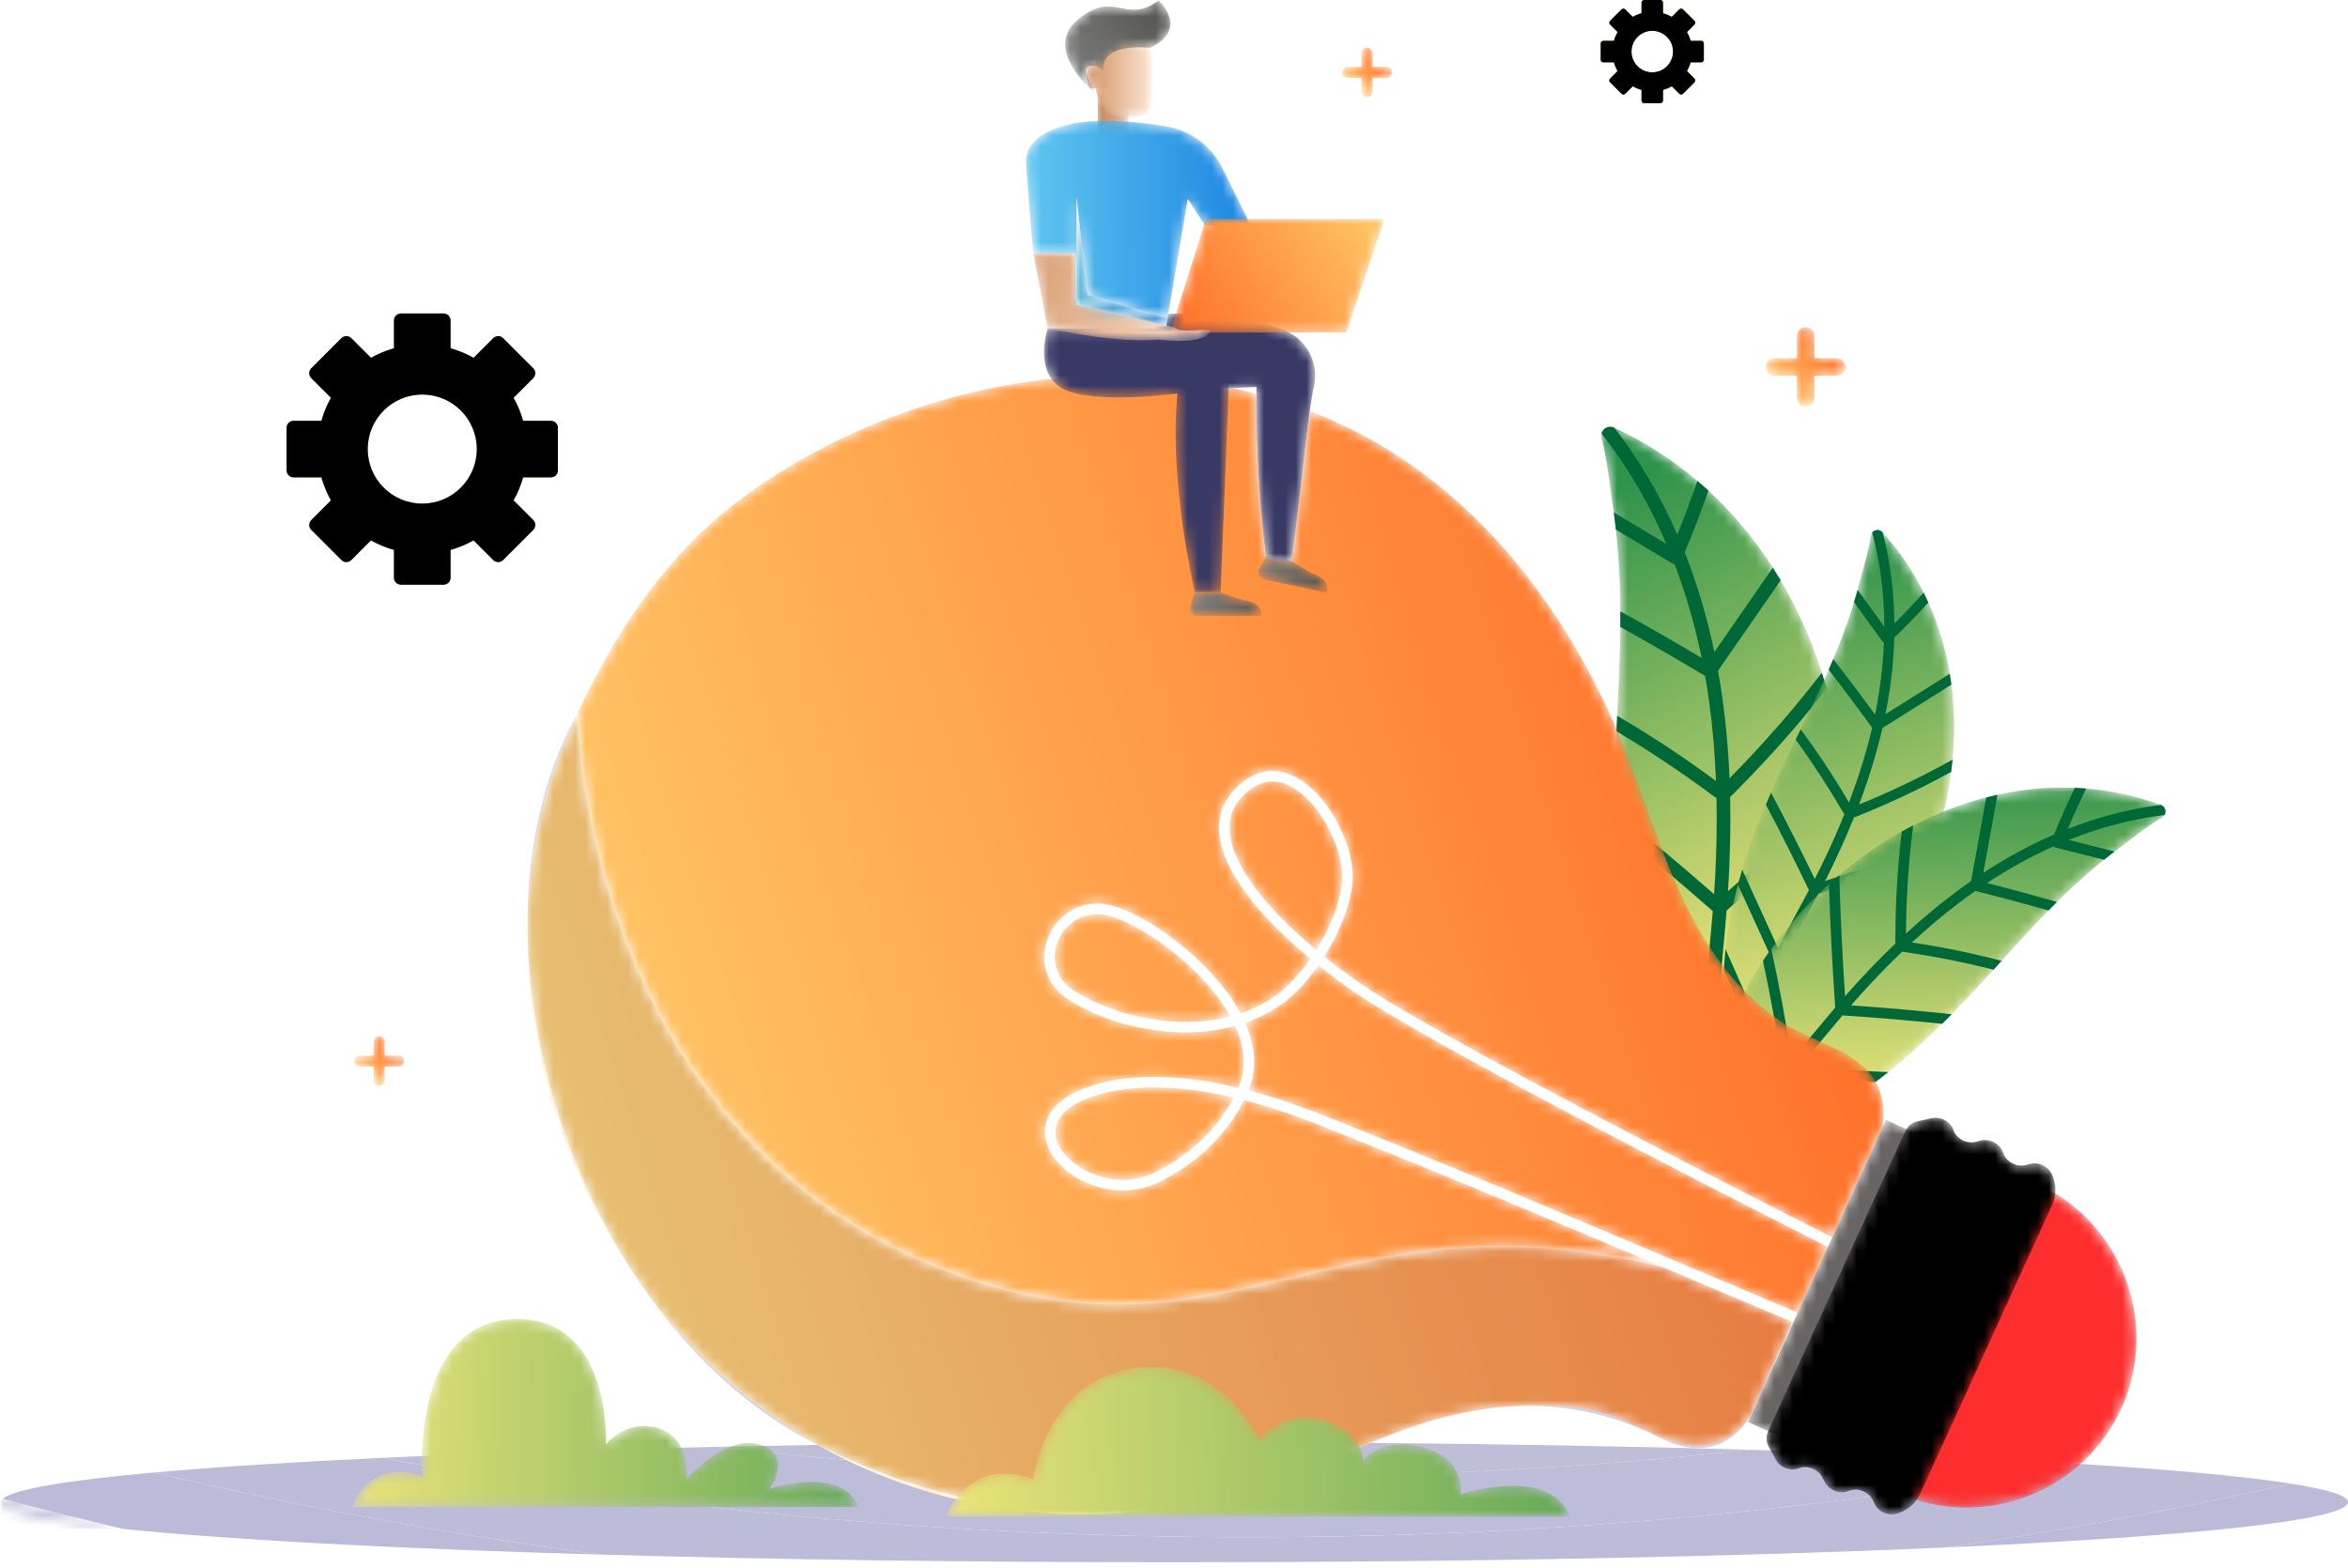 <?xml version="1.0" encoding="UTF-8"?>
<svg width="220px" height="147px" viewBox="0 0 220 147" version="1.1" xmlns="http://www.w3.org/2000/svg" xmlns:xlink="http://www.w3.org/1999/xlink">
    <title>Idea Validation &amp; Development</title>
    <defs>
        <path d="M16.101,13.232 C16.352,13.624 16.597,14.02 16.833,14.421 C18.437,17.132 19.724,20.045 20.696,23.082 C20.853,23.579 21.005,24.078 21.147,24.582 C21.98,27.532 22.522,30.584 22.774,33.669 C22.82,34.221 22.856,34.773 22.883,35.328 C23.053,38.836 22.852,42.369 22.279,45.827 C22.185,46.404 22.079,46.98 21.963,47.552 C21.084,51.888 19.612,56.076 17.554,59.912 C17.188,60.597 16.803,61.269 16.396,61.929 C15.932,62.689 15.443,63.434 14.928,64.158 C14.276,65.077 13.276,66.604 12.091,67.381 C11.707,67.635 11.302,67.808 10.885,67.856 C10.797,67.866 10.708,67.871 10.618,67.87 C8.173,67.828 6.249,63.003 5.416,61.08 C5.117,60.392 4.838,59.698 4.579,58.998 C4.261,58.152 3.973,57.297 3.712,56.437 C2.897,53.779 2.326,51.06 1.937,48.308 C1.842,47.657 1.762,47.005 1.689,46.35 C1.686,46.327 1.685,46.304 1.68,46.281 C1.366,43.405 1.23,40.503 1.211,37.602 C1.207,37.057 1.207,36.511 1.212,35.964 C1.224,34.137 1.278,32.313 1.355,30.499 C1.383,29.852 1.414,29.207 1.444,28.562 C1.469,28.078 1.491,27.593 1.516,27.11 C1.652,24.333 1.786,21.565 1.812,18.787 C1.816,18.298 1.818,17.81 1.814,17.321 C1.811,16.56 1.795,15.8 1.769,15.039 C1.708,13.245 1.593,11.451 1.4,9.668 C1.343,9.129 1.277,8.592 1.204,8.055 C1.155,7.705 1.105,7.356 1.051,7.007 C0.93,6.247 0.591,3.142 0.05,1.082 C0.013,0.933 0.013,0.79 0.047,0.66 C0.169,0.178 0.716,-0.134 1.228,0.104 L1.245,0.112 C4.131,1.454 6.726,3.139 9.033,5.097 C9.385,5.396 9.73,5.701 10.068,6.012 C12.397,8.154 14.407,10.586 16.101,13.232" id="path-1"></path>
        <linearGradient x1="55.208%" y1="84.894%" x2="39.844%" y2="2.339%" id="linearGradient-3">
            <stop stop-color="#FFEC7E" offset="0%"></stop>
            <stop stop-color="#2F934B" offset="100%"></stop>
        </linearGradient>
        <path d="M21.231,13.585 C21.289,13.924 21.339,14.265 21.385,14.607 C21.687,16.92 21.715,19.278 21.493,21.629 C21.456,22.013 21.413,22.397 21.363,22.781 C21.072,25.033 20.554,27.268 19.827,29.442 C19.698,29.831 19.562,30.218 19.419,30.604 C18.513,33.042 17.348,35.389 15.953,37.577 C15.719,37.942 15.48,38.303 15.234,38.659 C13.375,41.356 11.153,43.781 8.635,45.792 C8.187,46.153 7.729,46.498 7.26,46.83 C6.723,47.212 6.173,47.576 5.612,47.919 C4.901,48.356 3.774,49.104 2.742,49.289 C2.406,49.349 2.081,49.349 1.782,49.262 C1.719,49.242 1.658,49.22 1.597,49.192 C-0.056,48.452 0.039,44.607 0.03,43.056 C0.027,42.5 0.04,41.946 0.066,41.394 C0.097,40.725 0.149,40.059 0.22,39.397 C0.441,37.351 0.843,35.333 1.378,33.346 C1.504,32.876 1.639,32.408 1.779,31.941 C1.785,31.924 1.791,31.908 1.795,31.891 C2.416,29.841 3.169,27.825 4.001,25.845 C4.155,25.473 4.316,25.1 4.477,24.73 C5.017,23.489 5.585,22.263 6.166,21.051 C6.372,20.618 6.581,20.188 6.79,19.757 C6.948,19.434 7.104,19.112 7.261,18.789 C8.162,16.938 9.059,15.093 9.885,13.208 C10.031,12.877 10.173,12.545 10.313,12.211 C10.532,11.692 10.742,11.17 10.947,10.644 C11.427,9.404 11.872,8.15 12.258,6.879 C12.377,6.496 12.489,6.111 12.595,5.724 C12.663,5.472 12.731,5.219 12.795,4.966 C12.934,4.413 13.608,2.201 13.838,0.64 C13.856,0.528 13.899,0.431 13.959,0.352 C14.182,0.059 14.646,0.006 14.925,0.317 L14.935,0.327 C16.508,2.081 17.786,3.984 18.787,5.989 C18.938,6.295 19.086,6.602 19.225,6.912 C20.186,9.049 20.848,11.29 21.231,13.585" id="path-4"></path>
        <linearGradient x1="56.276%" y1="97.515%" x2="40.766%" y2="5.621%" id="linearGradient-6">
            <stop stop-color="#FFEC7E" offset="0%"></stop>
            <stop stop-color="#2F934B" offset="100%"></stop>
        </linearGradient>
        <path d="M27.561,0.735 C27.21,0.812 26.859,0.895 26.51,0.984 C24.151,1.59 21.854,2.48 19.663,3.609 C19.305,3.795 18.948,3.985 18.596,4.183 C16.526,5.341 14.561,6.713 12.736,8.262 C12.41,8.539 12.088,8.821 11.77,9.11 C9.759,10.936 7.937,12.979 6.36,15.182 C6.096,15.55 5.839,15.922 5.589,16.299 C3.699,19.151 2.213,22.246 1.241,25.47 C1.068,26.044 0.91,26.622 0.772,27.206 C0.61,27.874 0.471,28.548 0.356,29.227 C0.21,30.086 -0.077,31.468 0.145,32.541 C0.218,32.89 0.344,33.206 0.545,33.461 C0.588,33.514 0.634,33.565 0.684,33.613 C2.044,34.928 5.734,33.341 7.241,32.745 C7.781,32.532 8.313,32.304 8.839,32.064 C9.474,31.775 10.1,31.464 10.714,31.138 C12.612,30.129 14.411,28.955 16.129,27.662 C16.535,27.358 16.936,27.046 17.334,26.728 C17.348,26.716 17.362,26.705 17.377,26.693 C19.122,25.294 20.782,23.779 22.379,22.203 C22.68,21.908 22.978,21.609 23.274,21.307 C24.267,20.302 25.235,19.275 26.184,18.241 C26.522,17.872 26.858,17.502 27.194,17.133 C27.446,16.855 27.698,16.577 27.949,16.299 C29.393,14.707 30.833,13.119 32.339,11.586 C32.604,11.316 32.87,11.048 33.139,10.783 C33.557,10.369 33.98,9.961 34.411,9.559 C35.426,8.612 36.468,7.693 37.55,6.824 C37.875,6.56 38.206,6.302 38.539,6.049 C38.757,5.884 38.976,5.721 39.196,5.56 C39.677,5.21 41.56,3.697 42.982,2.866 C43.085,2.806 43.163,2.727 43.216,2.637 C43.412,2.307 43.283,1.837 42.874,1.687 L42.859,1.682 C40.548,0.838 38.207,0.341 35.874,0.15 C35.519,0.122 35.163,0.099 34.808,0.085 C32.363,-0.017 29.934,0.214 27.561,0.735" id="path-7"></path>
        <linearGradient x1="51.054%" y1="92.323%" x2="48.66%" y2="-4.241%" id="linearGradient-9">
            <stop stop-color="#FFEC7E" offset="0%"></stop>
            <stop stop-color="#2F934B" offset="100%"></stop>
        </linearGradient>
        <path d="M11.548,2.841 C4.224,2.087 0.104,1.235 0.104,0.336 C0.104,0.229 0.162,0.122 0.278,0.017 C4.001,1.005 7.757,1.945 11.548,2.841 L11.548,2.841 Z" id="path-10"></path>
        <path d="M0.067,29.12 L5.509,31.54 C13.491,35.093 22.926,31.467 26.479,23.486 C30.03,15.504 26.404,6.068 18.423,2.516 L12.981,0.094 L0.067,29.12" id="path-12"></path>
        <path d="M52.069,106.83 C50.521,106.83 48.96,106.757 47.384,106.606 C41.133,106.011 35.253,104.329 29.898,101.721 C28.992,101.279 28.102,100.811 27.226,100.317 C27.194,100.298 27.161,100.28 27.13,100.261 C27.141,100.268 27.151,100.272 27.164,100.28 C36.305,104.876 44.681,106.539 52.226,106.539 C60.708,106.539 68.141,104.436 74.416,102.033 C73.313,102.49 72.205,102.919 71.091,103.318 C64.929,105.528 58.62,106.83 52.069,106.83 M79.515,99.94 C84.286,97.879 88.481,96.925 92.184,96.707 C91.126,96.801 90.068,96.952 89.013,97.148 C85.773,97.748 82.568,98.772 79.515,99.94 M115.599,95.495 L118.58,88.797 C118.601,88.807 118.624,88.817 118.647,88.826 L115.599,95.495 M119.059,87.923 C114.963,86.201 111.075,84.555 107.282,82.949 C96.555,78.407 86.424,74.116 74.454,69.362 C72.404,68.551 70.062,67.735 67.597,67.091 C67.623,67.029 67.647,66.968 67.672,66.905 C68.393,65.062 68.259,62.966 67.29,60.761 C68.466,60.353 69.588,59.799 70.622,59.078 C71.864,58.213 73.088,56.891 74.146,55.376 C77.511,58.092 80.298,59.692 83.01,61.248 L83.494,61.526 C94.292,67.735 115.056,78.315 121.873,81.768 L119.059,87.923 M12.27,87.483 C10.908,85.767 9.642,83.955 8.479,82.054 C7.637,80.679 6.848,79.254 6.117,77.789 C5.78,77.115 5.456,76.432 5.145,75.745 C4.229,73.719 3.424,71.64 2.74,69.521 C2.089,67.507 1.547,65.459 1.122,63.388 C0.712,61.391 0.41,59.376 0.224,57.351 C0.042,55.38 -0.031,53.4 0.012,51.424 C0.022,50.95 0.039,50.476 0.063,50.002 C-0.322,62.951 4.295,76.997 12.27,87.483 M55.243,87.125 C49.731,87.125 43.719,86.032 36.603,82.864 C5.103,68.848 4.749,31.703 4.749,31.703 C4.728,31.741 4.707,31.778 4.686,31.817 C5.114,30.898 5.561,29.984 6.027,29.077 C6.949,27.287 7.948,25.525 9.034,23.82 C10.163,22.045 11.386,20.332 12.712,18.71 C14.148,16.955 15.703,15.308 17.392,13.807 C18.087,13.189 18.805,12.596 19.546,12.03 C20.869,11.021 22.24,10.073 23.652,9.187 C26.32,7.514 29.134,6.064 32.041,4.839 C34.887,3.64 37.822,2.658 40.798,1.895 C42.408,1.483 44.039,1.14 45.683,0.868 C48.736,0.363 51.838,0.104 54.933,0.104 C58.049,0.104 61.158,0.366 64.211,0.903 L64.643,1.328 L66.062,1.264 C66.824,1.428 67.58,1.608 68.333,1.807 C68.282,10.282 69.248,17.103 69.248,17.103 L71.612,17.559 C72.649,9.832 72.962,6.113 73.337,3.425 C75.687,4.332 77.963,5.43 80.139,6.727 C80.296,6.822 80.455,6.917 80.611,7.013 C83.059,8.515 85.336,10.242 87.446,12.152 C89.228,13.766 90.893,15.51 92.439,17.357 C93.847,19.039 95.157,20.806 96.372,22.638 C97.52,24.37 98.581,26.16 99.558,27.991 C100.275,29.332 100.945,30.695 101.572,32.074 C101.773,32.515 101.967,32.961 102.158,33.411 C102.912,35.19 103.599,37.032 104.276,38.891 C104.942,40.718 105.597,42.564 106.297,44.383 C107.013,46.241 107.776,48.072 108.643,49.832 C109.568,51.708 110.613,53.502 111.848,55.161 C113.252,57.049 114.902,58.759 116.905,60.214 C117.187,60.421 117.477,60.621 117.774,60.816 C119.876,62.197 123.031,62.991 125.058,64.732 C125.739,65.317 126.293,66.01 126.637,66.869 C127.088,67.995 127.179,69.118 127.04,70.227 C127.026,70.34 127.01,70.452 126.992,70.565 L122.285,80.865 C115.439,77.396 94.749,66.853 83.989,60.665 L83.504,60.388 C80.809,58.84 78.041,57.252 74.698,54.545 C76.253,52.081 77.332,49.265 77.368,47.111 C77.422,43.861 74.837,38.851 71.547,37.505 C71.057,37.305 70.473,37.153 69.829,37.153 C68.764,37.153 67.534,37.569 66.296,38.872 C65.274,39.948 64.783,41.235 64.838,42.699 C64.987,46.644 69.11,50.944 71.554,53.158 C72.186,53.729 72.798,54.26 73.39,54.755 C72.391,56.189 71.232,57.444 70.055,58.264 C69.065,58.955 67.985,59.482 66.855,59.864 C66.69,59.559 66.511,59.251 66.316,58.942 C63.322,54.185 56.952,49.83 53.839,49.6 C53.702,49.59 53.566,49.585 53.433,49.585 C50.961,49.585 49.289,51.287 48.708,53.059 C48.002,55.205 48.808,57.384 50.759,58.61 C53.679,60.443 57.69,61.653 61.687,61.653 C63.26,61.653 64.832,61.465 66.334,61.056 C67.065,62.679 67.493,64.643 66.749,66.542 C66.707,66.644 66.667,66.747 66.624,66.847 C64.036,66.23 61.342,65.824 58.734,65.824 C56.732,65.824 54.78,66.064 52.965,66.631 C49.695,67.653 48.768,69.253 48.565,70.416 C48.303,71.913 49.114,73.542 50.736,74.77 C51.948,75.689 53.783,76.473 55.816,76.473 C56.892,76.473 58.026,76.253 59.148,75.715 C62.716,74.004 65.588,71.236 67.184,68.008 C69.663,68.645 72.026,69.468 74.087,70.287 C85.897,74.976 95.921,79.216 106.493,83.693 C100.905,82.237 95.973,81.686 91.475,81.686 C84.417,81.686 78.431,83.046 72.676,84.406 C66.919,85.766 61.391,87.125 55.243,87.125 M55.809,75.481 C54.022,75.481 52.404,74.789 51.336,73.978 C50.016,72.979 49.346,71.711 49.542,70.586 C49.575,70.397 49.632,70.212 49.711,70.034 C50.168,69.007 51.38,68.167 53.261,67.579 C54.979,67.042 56.834,66.814 58.742,66.814 C61.196,66.814 63.738,67.189 66.195,67.765 C64.679,70.712 62.017,73.24 58.72,74.82 C57.74,75.288 56.751,75.481 55.809,75.481 M61.68,60.672 C57.887,60.672 54.07,59.517 51.287,57.769 C49.403,56.586 49.207,54.72 49.65,53.368 C49.693,53.239 49.743,53.112 49.798,52.984 C50.365,51.711 51.638,50.579 53.441,50.579 C53.547,50.579 53.656,50.583 53.766,50.591 C56.29,50.776 62.456,54.673 65.476,59.472 C65.614,59.686 65.748,59.915 65.881,60.156 C64.521,60.509 63.103,60.672 61.68,60.672 M73.94,53.92 C73.383,53.454 72.812,52.955 72.221,52.422 C70.346,50.725 65.97,46.376 65.83,42.662 C65.784,41.459 66.173,40.444 67.016,39.556 C67.907,38.618 68.853,38.148 69.839,38.148 C70.274,38.148 70.719,38.24 71.172,38.425 C74.031,39.595 76.425,44.169 76.376,47.095 C76.343,49.07 75.361,51.648 73.94,53.92" id="path-14"></path>
        <linearGradient x1="-6.766%" y1="66.545%" x2="107.685%" y2="35.291%" id="linearGradient-16">
            <stop stop-color="#FFD470" offset="0%"></stop>
            <stop stop-color="#FF6320" offset="100%"></stop>
        </linearGradient>
        <path d="M70.267,51.754 C70.244,51.745 70.221,51.735 70.2,51.725 L70.535,50.972 C66.043,49.027 61.926,47.614 58.113,46.621 C47.541,42.144 37.517,37.904 25.707,33.215 C23.646,32.396 21.283,31.573 18.804,30.936 C17.208,34.164 14.336,36.932 10.768,38.642 C9.646,39.181 8.512,39.401 7.436,39.401 C5.403,39.401 3.568,38.617 2.356,37.698 C0.734,36.47 -0.077,34.841 0.185,33.344 C0.388,32.181 1.315,30.581 4.585,29.559 C6.4,28.992 8.352,28.752 10.354,28.752 C12.962,28.752 15.656,29.158 18.244,29.775 C18.287,29.675 18.327,29.572 18.369,29.47 C19.113,27.571 18.685,25.607 17.954,23.984 C16.452,24.393 14.88,24.581 13.307,24.581 C9.31,24.581 5.299,23.371 2.379,21.538 C0.428,20.312 -0.378,18.133 0.328,15.986 C0.909,14.215 2.581,12.513 5.053,12.513 C5.186,12.513 5.322,12.518 5.459,12.528 C8.572,12.758 14.942,17.113 17.936,21.87 C18.131,22.179 18.31,22.487 18.475,22.792 C19.605,22.409 20.685,21.883 21.675,21.191 C22.852,20.372 24.011,19.117 25.01,17.682 C24.418,17.187 23.806,16.656 23.174,16.086 C20.73,13.872 16.607,9.571 16.458,5.627 C16.403,4.163 16.894,2.876 17.916,1.8 C19.154,0.497 20.384,0.081 21.449,0.081 C22.093,0.081 22.677,0.233 23.167,0.433 C26.457,1.778 29.042,6.789 28.988,10.039 C28.952,12.192 27.873,15.009 26.318,17.473 C29.661,20.179 32.429,21.768 35.124,23.315 L35.609,23.593 C46.369,29.781 67.059,40.324 73.905,43.792 L73.493,44.696 C66.676,41.243 45.912,30.663 35.114,24.453 L34.63,24.176 C31.918,22.62 29.131,21.02 25.766,18.304 C24.708,19.819 23.484,21.141 22.242,22.006 C21.208,22.727 20.086,23.281 18.91,23.689 C19.879,25.893 20.013,27.99 19.292,29.832 C19.268,29.895 19.243,29.957 19.217,30.018 C21.682,30.663 24.024,31.478 26.074,32.29 C38.044,37.044 48.175,41.335 58.902,45.877 C62.695,47.482 66.583,49.129 70.679,50.85 L70.267,51.754 M10.362,29.742 C8.454,29.742 6.599,29.97 4.881,30.507 C3,31.095 1.788,31.935 1.331,32.961 C1.252,33.14 1.195,33.325 1.162,33.514 C0.966,34.639 1.636,35.907 2.956,36.906 C4.024,37.716 5.642,38.409 7.429,38.409 C8.371,38.409 9.36,38.216 10.34,37.748 C13.637,36.168 16.299,33.64 17.815,30.693 C15.358,30.117 12.816,29.742 10.362,29.742 M5.061,13.507 C3.258,13.507 1.985,14.639 1.418,15.912 C1.363,16.04 1.313,16.167 1.27,16.296 C0.827,17.648 1.023,19.514 2.907,20.697 C5.69,22.445 9.507,23.6 13.3,23.6 C14.723,23.6 16.141,23.437 17.501,23.084 C17.368,22.843 17.234,22.614 17.096,22.399 C14.076,17.601 7.91,13.704 5.386,13.519 C5.276,13.511 5.167,13.507 5.061,13.507 M21.459,1.076 C20.473,1.076 19.527,1.546 18.636,2.483 C17.793,3.372 17.404,4.386 17.45,5.589 C17.59,9.304 21.966,13.653 23.841,15.35 C24.432,15.883 25.003,16.382 25.56,16.848 C26.981,14.576 27.963,11.998 27.996,10.022 C28.045,7.097 25.651,2.522 22.792,1.352 C22.339,1.168 21.894,1.076 21.459,1.076" id="path-17"></path>
        <path d="M2.807,29.738 L0.013,28.461 L0.239,27.964 C0.331,27.811 0.375,27.72 0.375,27.72 L1.234,25.787 L4.281,19.119 L4.693,18.215 L7.507,12.061 L7.92,11.157 L12.626,0.857 L12.954,0.139 L13.486,0.382 L15.749,1.417 L2.807,29.738" id="path-19"></path>
        <path d="M10.008,35.933 C9.645,35.174 8.674,34.759 7.884,35.024 L7.616,35.114 C6.839,35.375 5.886,34.977 5.508,34.237 L5.279,33.786 C4.885,33.013 3.869,32.621 3.086,32.94 C2.317,33.255 1.321,32.884 0.912,32.133 L0.248,30.912 C0.004,30.466 -0.013,29.934 0.198,29.473 L13.057,1.33 C13.269,0.869 13.684,0.534 14.179,0.427 L15.536,0.13 C16.372,-0.053 17.304,0.458 17.57,1.244 C17.84,2.045 18.802,2.558 19.645,2.349 L20.135,2.227 C20.942,2.028 21.867,2.489 22.177,3.248 L22.286,3.51 C22.603,4.28 23.552,4.742 24.363,4.52 L24.734,4.419 C25.564,4.192 26.533,4.679 26.829,5.472 L26.892,5.644 C27.22,6.518 27.202,7.427 26.844,8.21 L14.422,35.393 C14.065,36.176 13.389,36.785 12.513,37.109 L12.343,37.174 C11.548,37.469 10.546,37.056 10.174,36.279 L10.008,35.933" id="path-21"></path>
        <path d="M52.226,74.906 C44.681,74.906 36.305,73.243 27.164,68.647 C27.151,68.639 27.141,68.635 27.13,68.628 C24.449,67.108 21.918,65.344 19.559,63.361 C17.22,61.394 15.048,59.208 13.066,56.829 C12.797,56.507 12.533,56.181 12.27,55.85 C4.295,45.364 -0.322,31.318 0.063,18.369 C0.136,16.903 0.274,15.442 0.479,13.988 C0.748,12.083 1.132,10.19 1.637,8.323 C2.142,6.458 2.766,4.62 3.518,2.813 C3.613,2.584 3.711,2.354 3.81,2.126 C4.093,1.478 4.385,0.83 4.686,0.184 C4.707,0.145 4.728,0.108 4.749,0.07 C4.749,0.07 5.103,37.215 36.603,51.231 C43.719,54.399 49.731,55.492 55.243,55.492 C61.391,55.492 66.919,54.133 72.676,52.773 C78.431,51.413 84.417,50.053 91.475,50.053 C95.973,50.053 100.905,50.604 106.493,52.06 C106.626,52.116 106.761,52.173 106.894,52.229 C110.66,53.825 114.516,55.458 118.58,57.164 L115.599,63.862 L114.658,65.921 C113.816,67.147 112.778,68.126 111.421,68.531 C110.86,68.724 110.293,68.808 109.725,68.808 C106.775,68.808 103.756,66.56 101.044,65.791 C99.666,65.4 98.266,65.158 96.857,65.041 C96.16,64.982 95.462,64.955 94.76,64.955 C93.903,64.955 93.043,64.997 92.184,65.074 C88.481,65.291 84.286,66.246 79.515,68.307 C79.352,68.37 79.189,68.433 79.025,68.496 C77.786,68.979 76.572,69.484 75.393,69.989 C75.068,70.128 74.743,70.265 74.416,70.4 C68.141,72.803 60.708,74.906 52.226,74.906" id="path-23"></path>
        <linearGradient x1="-7.289%" y1="55.001%" x2="115.428%" y2="29.806%" id="linearGradient-25">
            <stop stop-color="#E7C778" offset="0%"></stop>
            <stop stop-color="#E76A35" offset="100%"></stop>
        </linearGradient>
        <path d="M12.086,5.206 C8.023,3.5 4.167,1.866 0.401,0.271 C0.268,0.215 0.133,0.157 0,0.102 C3.813,1.095 7.93,2.508 12.421,4.453 L12.086,5.206" id="path-26"></path>
        <path d="M0.096,2.2 L0.149,2.083 L1.091,0.023 L0.232,1.955 C0.232,1.955 0.188,2.047 0.096,2.2" id="path-28"></path>
        <path d="M5.418,81.937 L8.066,73.485 L23.245,73.485 L20.584,81.937 L5.418,81.937 Z M44.08,7.296 L41.58,15.241 L26.314,15.241 L28.805,7.296 L44.08,7.296 Z M29.21,54.533 L26.512,63.104 L11.318,63.104 L14.004,54.533 L29.21,54.533 Z M32.304,44.703 L29.646,53.149 L14.437,53.149 L17.084,44.703 L32.304,44.703 Z M35.32,35.124 L32.739,43.32 L17.517,43.32 L20.085,35.124 L35.32,35.124 Z M38.297,25.666 L35.755,33.741 L20.518,33.741 L23.048,25.666 L38.297,25.666 Z M25.882,16.624 L41.143,16.624 L38.733,24.283 L23.481,24.283 L25.882,16.624 Z M23.68,72.102 L8.499,72.102 L10.884,64.488 L26.077,64.488 L23.68,72.102 Z M4.984,83.319 L20.149,83.319 L16.617,94.538 L17.937,94.954 L47.674,0.485 L46.355,0.069 L44.515,5.913 L29.237,5.913 L30.939,0.484 L29.619,0.069 L0.019,94.538 L1.339,94.952 L4.984,83.319 L4.984,83.319 Z" id="path-30"></path>
        <path d="M0.033,17.679 C0.033,17.679 1.736,12.951 6.654,14.842 C6.654,14.842 5.519,0.656 14.976,0.089 C24.434,-0.48 23.866,11.816 23.866,11.816 C23.866,11.816 25.758,9.357 28.784,10.303 C31.811,11.248 31.432,15.031 31.432,15.031 C31.432,15.031 34.967,10.875 38.242,11.816 C41.517,12.756 39.188,15.977 39.188,15.977 C39.188,15.977 45.997,13.707 47.51,17.679 L0.033,17.679" id="path-32"></path>
        <linearGradient x1="-15.134%" y1="49.758%" x2="141.655%" y2="50.959%" id="linearGradient-34">
            <stop stop-color="#FFEC7E" offset="0%"></stop>
            <stop stop-color="#2F934B" offset="100%"></stop>
        </linearGradient>
        <path d="M0.027,14.148 C0.027,14.148 2.123,8.325 8.18,10.654 C8.18,10.654 9.353,1.457 17.61,0.24 C25.868,-0.975 29.379,6.926 29.379,6.926 C29.379,6.926 31.709,3.899 35.436,5.063 C39.163,6.228 39.133,8.863 39.133,8.863 C39.133,8.863 40.821,6.543 44.853,7.701 C48.887,8.86 48.248,12.052 48.248,12.052 C48.248,12.052 56.635,9.257 58.498,14.148 L0.027,14.148" id="path-35"></path>
        <linearGradient x1="-14.872%" y1="50.994%" x2="139.79%" y2="49.1%" id="linearGradient-37">
            <stop stop-color="#FFEC7E" offset="0%"></stop>
            <stop stop-color="#2F934B" offset="100%"></stop>
        </linearGradient>
        <path d="M13.07,23.285 L10.705,22.829 C10.705,22.829 9.739,16.007 9.791,7.533 C9.792,7.318 9.795,7.104 9.798,6.887 L7.519,6.99 L6.1,7.053 L5.668,6.629 L0.787,1.839 L0.073,1.137 L1.343,1.196 L1.471,0.434 L1.54,0.031 C1.962,0.016 2.428,0.007 2.924,0.007 C5.7,0.007 9.493,0.301 12.536,1.623 C12.702,1.695 12.862,1.776 13.015,1.865 C14.717,2.852 15.615,4.834 15.198,6.799 C15.152,7.012 15.109,7.227 15.069,7.444 C14.968,7.983 14.88,8.54 14.795,9.151 C14.42,11.838 14.106,15.557 13.07,23.285" id="path-38"></path>
        <polyline id="path-40" points="3.006 5.274 2.961 1.981 0.079 0.045 0.079 5.704 3.006 5.274"></polyline>
        <linearGradient x1="100%" y1="50%" x2="0.019%" y2="50%" id="linearGradient-42">
            <stop stop-color="#E2CAB9" offset="0%"></stop>
            <stop stop-color="#BE7B49" offset="100%"></stop>
        </linearGradient>
        <path d="M0.437,0.064 L0.033,1.354 C-0.112,1.816 0.233,2.285 0.717,2.285 L6.682,2.285 C6.682,2.285 6.82,1.175 5.432,0.897 C4.045,0.619 2.795,0.064 2.795,0.064 L0.437,0.064" id="path-43"></path>
        <linearGradient x1="168.772%" y1="66.029%" x2="2.302%" y2="47.165%" id="linearGradient-45">
            <stop stop-color="#3B3B35" offset="0%"></stop>
            <stop stop-color="#808080" offset="100%"></stop>
        </linearGradient>
        <path d="M0.872,0.081 L0.209,1.258 C-0.029,1.68 0.21,2.21 0.684,2.311 L6.517,3.555 C6.517,3.555 6.885,2.498 5.585,1.937 C4.285,1.376 3.179,0.573 3.179,0.573 L0.872,0.081" id="path-46"></path>
        <linearGradient x1="150.725%" y1="73.493%" x2="-5.613%" y2="39.588%" id="linearGradient-48">
            <stop stop-color="#3B3B35" offset="0%"></stop>
            <stop stop-color="#808080" offset="100%"></stop>
        </linearGradient>
        <path d="M0.876,4.764 C0.876,4.764 1.204,7.437 3.175,7.437 C5.146,7.437 6.131,7.615 6.131,5.477 C6.131,3.339 6.624,1.201 5.31,0.488 C3.996,-0.225 0.711,-0.403 0.876,2.626 C0.876,2.626 0.054,1.913 0.054,2.983 C0.054,4.052 0.054,5.121 0.876,4.764" id="path-49"></path>
        <linearGradient x1="100.011%" y1="49.999%" x2="0.01%" y2="49.999%" id="linearGradient-51">
            <stop stop-color="#FFEBDC" offset="0%"></stop>
            <stop stop-color="#D29263" offset="100%"></stop>
        </linearGradient>
        <path d="M2.88,8.734 C2.88,8.734 -2.211,4.636 1.237,1.785 C4.686,-1.066 5.671,2.32 8.791,0.003 C8.791,0.003 11.749,2.676 7.971,4.458 C7.971,4.458 3.291,3.834 3.618,6.685 C3.618,6.685 3.126,5.972 2.304,6.151 C1.484,6.329 2.634,8.111 2.88,8.734" id="path-52"></path>
        <linearGradient x1="133.766%" y1="8.336%" x2="2.217%" y2="64.848%" id="linearGradient-54">
            <stop stop-color="#3B3B35" offset="0%"></stop>
            <stop stop-color="#808080" offset="100%"></stop>
        </linearGradient>
        <path d="M13.223,19.374 L11.953,19.315 L4.381,18.964 L4.608,13.911 L4.668,12.546 L0.766,12.546 C0.766,12.546 0.554,10.012 0.375,7.817 C0.258,6.395 0.155,5.116 0.132,4.763 C0.072,3.866 -0.431,1.554 4.204,0.446 C5.194,0.21 6.342,0.117 7.536,0.117 C9.461,0.117 11.504,0.359 13.189,0.631 C15.487,1.002 17.46,2.472 18.492,4.559 L21.253,10.142 L16.828,9.892 L16.143,8.827 L15.245,7.436 L15.015,8.804 L13.42,18.209 L13.352,18.613 L5.867,16.426 L4.815,7.199 L4.815,17.358 L13.223,19.374" id="path-55"></path>
        <linearGradient x1="139.548%" y1="49.423%" x2="-38%" y2="50.548%" id="linearGradient-57">
            <stop stop-color="#006CDB" offset="0%"></stop>
            <stop stop-color="#7CE0F6" offset="100%"></stop>
        </linearGradient>
        <polyline id="path-58" points="0.054 0.767 0.054 0.767 0.183 0.005 0.054 0.767"></polyline>
        <polyline id="path-60" points="8.499 12.218 8.499 12.218 0.092 10.201 0.092 0.042 1.144 9.269 8.628 11.456 8.499 12.218"></polyline>
        <linearGradient x1="168.279%" y1="19.812%" x2="-48.121%" y2="21.963%" id="linearGradient-62">
            <stop stop-color="#0061C5" offset="0%"></stop>
            <stop stop-color="#6FC9DD" offset="100%"></stop>
        </linearGradient>
        <path d="M0.404,0.117 C0.404,0.117 -0.988,4.25 1.819,5.765 C4.625,7.281 12.57,6.211 12.57,6.211 C12.57,6.211 11.615,13.183 14.18,24.819 L16.607,24.819 L17.397,5.02 C17.464,3.332 16.436,1.792 14.852,1.206 L11.913,0.117 L0.404,0.117" id="path-63"></path>
        <polyline id="path-65" points="16.631 10.654 20.219 0.015 3.495 0.015 0.137 10.67 16.631 10.654"></polyline>
        <linearGradient x1="125.182%" y1="25.652%" x2="-23.48%" y2="73.392%" id="linearGradient-67">
            <stop stop-color="#FFD470" offset="0%"></stop>
            <stop stop-color="#FF6320" offset="100%"></stop>
        </linearGradient>
        <path d="M0.05,0.094 L1.406,7.131 C1.406,7.131 8.139,8.599 11.802,8.158 C11.802,8.158 15.235,8.675 16.373,7.716 C17.51,6.757 14.258,7.649 13.509,7.164 C12.761,6.679 4.099,4.905 4.099,4.905 L3.952,0.094 L0.05,0.094" id="path-68"></path>
        <linearGradient x1="118.524%" y1="63.942%" x2="-30.111%" y2="41.229%" id="linearGradient-70">
            <stop stop-color="#FFEBDC" offset="0%"></stop>
            <stop stop-color="#D29263" offset="100%"></stop>
        </linearGradient>
        <path d="M6.767,2.909 L4.683,2.909 L4.683,0.826 C4.683,0.372 4.314,0.002 3.86,0.002 C3.405,0.002 3.036,0.372 3.036,0.826 L3.036,2.909 L0.953,2.909 C0.5,2.909 0.129,3.278 0.129,3.733 C0.129,4.188 0.5,4.557 0.953,4.557 L3.036,4.557 L3.036,6.64 C3.036,7.095 3.405,7.464 3.86,7.464 C4.314,7.464 4.683,7.095 4.683,6.64 L4.683,4.557 L6.767,4.557 C7.223,4.557 7.592,4.188 7.592,3.733 C7.592,3.278 7.223,2.909 6.767,2.909" id="path-71"></path>
        <linearGradient x1="1.458%" y1="98.159%" x2="89.671%" y2="10.631%" id="linearGradient-73">
            <stop stop-color="#FFD470" offset="0%"></stop>
            <stop stop-color="#FF6320" offset="100%"></stop>
        </linearGradient>
        <path d="M4.28,1.849 L2.98,1.849 L2.98,0.55 C2.98,0.266 2.749,0.036 2.465,0.036 C2.181,0.036 1.951,0.266 1.951,0.55 L1.951,1.849 L0.651,1.849 C0.367,1.849 0.137,2.081 0.137,2.365 C0.137,2.648 0.367,2.878 0.651,2.878 L1.951,2.878 L1.951,4.178 C1.951,4.463 2.181,4.693 2.465,4.693 C2.749,4.693 2.98,4.463 2.98,4.178 L2.98,2.878 L4.28,2.878 C4.564,2.878 4.795,2.648 4.795,2.365 C4.795,2.081 4.564,1.849 4.28,1.849" id="path-74"></path>
        <linearGradient x1="1.447%" y1="98.181%" x2="89.667%" y2="10.635%" id="linearGradient-76">
            <stop stop-color="#FFD470" offset="0%"></stop>
            <stop stop-color="#FF6320" offset="100%"></stop>
        </linearGradient>
        <path d="M4.225,1.94 L2.924,1.94 L2.924,0.641 C2.924,0.357 2.694,0.126 2.41,0.126 C2.126,0.126 1.895,0.357 1.895,0.641 L1.895,1.94 L0.595,1.94 C0.312,1.94 0.082,2.171 0.082,2.455 C0.082,2.739 0.312,2.969 0.595,2.969 L1.895,2.969 L1.895,4.269 C1.895,4.553 2.126,4.784 2.41,4.784 C2.694,4.784 2.924,4.553 2.924,4.269 L2.924,2.969 L4.225,2.969 C4.509,2.969 4.739,2.739 4.739,2.455 C4.739,2.171 4.509,1.94 4.225,1.94" id="path-77"></path>
        <linearGradient x1="1.444%" y1="98.175%" x2="89.669%" y2="10.621%" id="linearGradient-79">
            <stop stop-color="#FFD470" offset="0%"></stop>
            <stop stop-color="#FF6320" offset="100%"></stop>
        </linearGradient>
    </defs>
    <g id="Page-1" stroke="none" stroke-width="1" fill="none" fill-rule="evenodd">
        <g id="Benefits-design" transform="translate(-872, -1739)">
            <g id="Idea-Validation-&amp;-Development" transform="translate(872, 1739)">
                <path d="M39.565,47.202 C36.742,47.202 34.453,44.913 34.453,42.09 C34.453,39.267 36.742,36.979 39.565,36.979 C42.387,36.979 44.676,39.267 44.676,42.09 C44.676,44.913 42.387,47.202 39.565,47.202 Z M42.214,51.54 C42.975,51.327 43.698,51.025 44.372,50.645 L46.215,52.489 C46.469,52.742 46.884,52.742 47.138,52.489 L49.963,49.664 C50.216,49.411 50.216,48.995 49.963,48.742 L48.119,46.898 C48.498,46.224 48.801,45.501 49.014,44.74 L51.62,44.74 C51.979,44.74 52.273,44.446 52.273,44.087 L52.273,40.093 C52.273,39.734 51.979,39.441 51.62,39.441 L49.014,39.441 C48.801,38.68 48.499,37.957 48.119,37.283 L49.963,35.439 C50.216,35.185 50.216,34.77 49.963,34.517 L47.138,31.692 C46.884,31.438 46.469,31.438 46.215,31.692 L44.371,33.536 C43.698,33.157 42.975,32.854 42.214,32.641 L42.214,30.035 C42.214,29.676 41.92,29.382 41.561,29.382 L37.567,29.382 C37.208,29.382 36.915,29.676 36.915,30.035 L36.915,32.641 C36.154,32.854 35.431,33.156 34.757,33.536 L32.913,31.692 C32.659,31.438 32.244,31.438 31.99,31.692 L29.166,34.517 C28.912,34.77 28.912,35.186 29.166,35.439 L31.01,37.283 C30.63,37.957 30.328,38.68 30.115,39.441 L27.509,39.441 C27.15,39.441 26.856,39.734 26.856,40.094 L26.856,44.088 C26.856,44.446 27.15,44.74 27.509,44.74 L30.115,44.74 C30.328,45.501 30.63,46.224 31.01,46.898 L29.166,48.742 C28.912,48.995 28.912,49.411 29.166,49.664 L31.991,52.489 C32.244,52.742 32.659,52.743 32.913,52.489 L34.757,50.645 C35.431,51.024 36.154,51.327 36.915,51.54 L36.915,54.146 C36.915,54.505 37.208,54.799 37.567,54.799 L41.561,54.799 C41.921,54.799 42.214,54.505 42.214,54.146 L42.214,51.54 L42.214,51.54 Z" id="Fill-49" fill="#F18A00"></path>
                <path d="M39.565,47.202 C36.742,47.202 34.453,44.913 34.453,42.09 C34.453,39.267 36.742,36.979 39.565,36.979 C42.387,36.979 44.676,39.267 44.676,42.09 C44.676,44.913 42.387,47.202 39.565,47.202 Z M42.214,51.54 C42.975,51.327 43.698,51.025 44.372,50.645 L46.215,52.489 C46.469,52.742 46.884,52.742 47.138,52.489 L49.963,49.664 C50.216,49.411 50.216,48.995 49.963,48.742 L48.119,46.898 C48.498,46.224 48.801,45.501 49.014,44.74 L51.62,44.74 C51.979,44.74 52.273,44.446 52.273,44.087 L52.273,40.093 C52.273,39.734 51.979,39.441 51.62,39.441 L49.014,39.441 C48.801,38.68 48.499,37.957 48.119,37.283 L49.963,35.439 C50.216,35.185 50.216,34.77 49.963,34.517 L47.138,31.692 C46.884,31.438 46.469,31.438 46.215,31.692 L44.371,33.536 C43.698,33.157 42.975,32.854 42.214,32.641 L42.214,30.035 C42.214,29.676 41.92,29.382 41.561,29.382 L37.567,29.382 C37.208,29.382 36.915,29.676 36.915,30.035 L36.915,32.641 C36.154,32.854 35.431,33.156 34.757,33.536 L32.913,31.692 C32.659,31.438 32.244,31.438 31.99,31.692 L29.166,34.517 C28.912,34.77 28.912,35.186 29.166,35.439 L31.01,37.283 C30.63,37.957 30.328,38.68 30.115,39.441 L27.509,39.441 C27.15,39.441 26.856,39.734 26.856,40.094 L26.856,44.088 C26.856,44.446 27.15,44.74 27.509,44.74 L30.115,44.74 C30.328,45.501 30.63,46.224 31.01,46.898 L29.166,48.742 C28.912,48.995 28.912,49.411 29.166,49.664 L31.991,52.489 C32.244,52.742 32.659,52.743 32.913,52.489 L34.757,50.645 C35.431,51.024 36.154,51.327 36.915,51.54 L36.915,54.146 C36.915,54.505 37.208,54.799 37.567,54.799 L41.561,54.799 C41.921,54.799 42.214,54.505 42.214,54.146 L42.214,51.54 L42.214,51.54 Z" id="Fill-50" fill="#000000"></path>
                <path d="M43.928,46.454 C42.811,47.57 41.268,48.261 39.565,48.261 C37.86,48.261 36.318,47.57 35.201,46.454 C34.084,45.337 33.394,43.794 33.394,42.09 C33.394,40.387 34.084,38.844 35.201,37.727 C36.318,36.61 37.86,35.92 39.565,35.92 C41.268,35.92 42.811,36.61 43.928,37.727 C45.044,38.844 45.735,40.387 45.735,42.09 C45.735,43.794 45.044,45.337 43.928,46.454 Z M39.565,47.919 C41.174,47.919 42.631,47.267 43.686,46.212 C44.741,45.158 45.393,43.7 45.393,42.09 C45.393,40.481 44.741,39.023 43.686,37.969 C42.631,36.914 41.174,36.261 39.565,36.261 C37.955,36.261 36.497,36.914 35.442,37.969 C34.388,39.023 33.735,40.481 33.735,42.09 C33.735,43.7 34.388,45.158 35.442,46.212 C36.497,47.267 37.955,47.919 39.565,47.919 L39.565,47.919 Z" id="Fill-51" fill="#000000"></path>
                <path d="M46.039,48.565 C44.382,50.222 42.093,51.247 39.565,51.247 C37.036,51.247 34.746,50.222 33.089,48.565 C31.433,46.908 30.408,44.619 30.408,42.09 C30.408,39.562 31.433,37.273 33.089,35.616 C34.746,33.959 37.036,32.934 39.565,32.934 C42.093,32.934 44.382,33.959 46.039,35.616 C47.696,37.273 48.721,39.562 48.721,42.09 C48.721,44.619 47.696,46.908 46.039,48.565 Z M39.565,50.906 C41.999,50.906 44.203,49.919 45.798,48.324 C47.393,46.729 48.38,44.525 48.38,42.09 C48.38,39.656 47.393,37.452 45.798,35.857 C44.203,34.262 41.999,33.275 39.565,33.275 C37.13,33.275 34.926,34.262 33.331,35.857 C31.736,37.452 30.749,39.656 30.749,42.09 C30.749,44.525 31.736,46.729 33.331,48.324 C34.926,49.919 37.13,50.906 39.565,50.906 L39.565,50.906 Z" id="Fill-52" fill="#000000"></path>
                <path d="M154.812,6.778 C153.738,6.778 152.868,5.908 152.868,4.834 C152.868,3.76 153.738,2.89 154.812,2.89 C155.885,2.89 156.757,3.76 156.757,4.834 C156.757,5.908 155.885,6.778 154.812,6.778 Z M155.819,8.428 C156.108,8.347 156.385,8.232 156.641,8.088 L157.342,8.789 C157.438,8.886 157.597,8.886 157.693,8.789 L158.768,7.715 C158.864,7.618 158.864,7.46 158.768,7.364 L158.066,6.663 C158.21,6.406 158.326,6.131 158.406,5.842 L159.398,5.842 C159.534,5.842 159.645,5.73 159.645,5.594 L159.645,4.074 C159.645,3.938 159.534,3.826 159.398,3.826 L158.406,3.826 C158.326,3.537 158.211,3.262 158.066,3.005 L158.768,2.304 C158.864,2.207 158.864,2.05 158.768,1.953 L157.693,0.879 C157.597,0.782 157.438,0.782 157.342,0.879 L156.641,1.58 C156.385,1.436 156.108,1.321 155.819,1.24 L155.819,0.248 C155.819,0.112 155.708,0 155.572,0 L154.053,0 C153.916,0 153.804,0.112 153.804,0.248 L153.804,1.24 C153.515,1.321 153.24,1.436 152.984,1.58 L152.282,0.879 C152.185,0.782 152.028,0.782 151.932,0.879 L150.857,1.953 C150.759,2.05 150.759,2.207 150.857,2.304 L151.558,3.005 C151.414,3.262 151.299,3.537 151.217,3.826 L150.227,3.826 C150.09,3.826 149.978,3.938 149.978,4.074 L149.978,5.594 C149.978,5.73 150.09,5.842 150.227,5.842 L151.217,5.842 C151.299,6.131 151.414,6.406 151.558,6.663 L150.857,7.364 C150.759,7.461 150.759,7.618 150.857,7.715 L151.932,8.789 C152.028,8.886 152.185,8.886 152.282,8.789 L152.984,8.088 C153.24,8.232 153.515,8.347 153.804,8.428 L153.804,9.42 C153.804,9.556 153.916,9.668 154.053,9.668 L155.572,9.668 C155.708,9.668 155.819,9.556 155.819,9.42 L155.819,8.428 L155.819,8.428 Z" id="Fill-53" fill="#F18A00"></path>
                <path d="M154.812,6.778 C153.738,6.778 152.868,5.908 152.868,4.834 C152.868,3.76 153.738,2.89 154.812,2.89 C155.885,2.89 156.757,3.76 156.757,4.834 C156.757,5.908 155.885,6.778 154.812,6.778 Z M155.819,8.428 C156.108,8.347 156.385,8.232 156.641,8.088 L157.342,8.789 C157.438,8.886 157.597,8.886 157.693,8.789 L158.768,7.715 C158.864,7.618 158.864,7.46 158.768,7.364 L158.066,6.663 C158.21,6.406 158.326,6.131 158.406,5.842 L159.398,5.842 C159.534,5.842 159.645,5.73 159.645,5.594 L159.645,4.074 C159.645,3.938 159.534,3.826 159.398,3.826 L158.406,3.826 C158.326,3.537 158.211,3.262 158.066,3.005 L158.768,2.304 C158.864,2.207 158.864,2.05 158.768,1.953 L157.693,0.879 C157.597,0.782 157.438,0.782 157.342,0.879 L156.641,1.58 C156.385,1.436 156.108,1.321 155.819,1.24 L155.819,0.248 C155.819,0.112 155.708,0 155.572,0 L154.053,0 C153.916,0 153.804,0.112 153.804,0.248 L153.804,1.24 C153.515,1.321 153.24,1.436 152.984,1.58 L152.282,0.879 C152.185,0.782 152.028,0.782 151.932,0.879 L150.857,1.953 C150.759,2.05 150.759,2.207 150.857,2.304 L151.558,3.005 C151.414,3.262 151.299,3.537 151.217,3.826 L150.227,3.826 C150.09,3.826 149.978,3.938 149.978,4.074 L149.978,5.594 C149.978,5.73 150.09,5.842 150.227,5.842 L151.217,5.842 C151.299,6.131 151.414,6.406 151.558,6.663 L150.857,7.364 C150.759,7.461 150.759,7.618 150.857,7.715 L151.932,8.789 C152.028,8.886 152.185,8.886 152.282,8.789 L152.984,8.088 C153.24,8.232 153.515,8.347 153.804,8.428 L153.804,9.42 C153.804,9.556 153.916,9.668 154.053,9.668 L155.572,9.668 C155.708,9.668 155.819,9.556 155.819,9.42 L155.819,8.428 L155.819,8.428 Z" id="Fill-54" fill="#000000"></path>
                <path d="M156.472,6.494 C156.047,6.918 155.46,7.181 154.812,7.181 C154.163,7.181 153.578,6.918 153.153,6.494 C152.728,6.069 152.464,5.482 152.464,4.834 C152.464,4.186 152.728,3.599 153.153,3.174 C153.578,2.749 154.163,2.487 154.812,2.487 C155.46,2.487 156.047,2.749 156.472,3.174 C156.896,3.599 157.159,4.186 157.159,4.834 C157.159,5.482 156.896,6.069 156.472,6.494 Z M154.812,7.051 C155.424,7.051 155.978,6.803 156.38,6.402 C156.781,6.001 157.029,5.446 157.029,4.834 C157.029,4.222 156.781,3.667 156.38,3.266 C155.978,2.865 155.424,2.617 154.812,2.617 C154.199,2.617 153.645,2.865 153.244,3.266 C152.843,3.667 152.594,4.222 152.594,4.834 C152.594,5.446 152.843,6.001 153.244,6.402 C153.645,6.803 154.199,7.051 154.812,7.051 L154.812,7.051 Z" id="Fill-55" fill="#000000"></path>
                <path d="M157.275,7.297 C156.645,7.927 155.773,8.317 154.812,8.317 C153.85,8.317 152.979,7.927 152.35,7.297 C151.718,6.667 151.329,5.796 151.329,4.834 C151.329,3.872 151.718,3.001 152.35,2.371 C152.979,1.741 153.85,1.351 154.812,1.351 C155.773,1.351 156.645,1.741 157.275,2.371 C157.905,3.001 158.296,3.872 158.296,4.834 C158.296,5.796 157.905,6.667 157.275,7.297 Z M154.812,8.187 C155.738,8.187 156.576,7.812 157.183,7.205 C157.79,6.598 158.165,5.76 158.165,4.834 C158.165,3.908 157.79,3.07 157.183,2.463 C156.576,1.856 155.738,1.481 154.812,1.481 C153.885,1.481 153.048,1.856 152.441,2.463 C151.834,3.07 151.459,3.908 151.459,4.834 C151.459,5.76 151.834,6.598 152.441,7.205 C153.048,7.812 153.885,8.187 154.812,8.187 L154.812,8.187 Z" id="Fill-56" fill="#000000"></path>
                <g id="Group-59" transform="translate(150.007, 39.973)">
                    <mask id="mask-2" fill="white">
                        <use xlink:href="#path-1"></use>
                    </mask>
                    <g id="Clip-58"></g>
                    <path d="M16.101,13.232 C16.352,13.624 16.597,14.02 16.833,14.421 C18.437,17.132 19.724,20.045 20.696,23.082 C20.853,23.579 21.005,24.078 21.147,24.582 C21.98,27.532 22.522,30.584 22.774,33.669 C22.82,34.221 22.856,34.773 22.883,35.328 C23.053,38.836 22.852,42.369 22.279,45.827 C22.185,46.404 22.079,46.98 21.963,47.552 C21.084,51.888 19.612,56.076 17.554,59.912 C17.188,60.597 16.803,61.269 16.396,61.929 C15.932,62.689 15.443,63.434 14.928,64.158 C14.276,65.077 13.276,66.604 12.091,67.381 C11.707,67.635 11.302,67.808 10.885,67.856 C10.797,67.866 10.708,67.871 10.618,67.87 C8.173,67.828 6.249,63.003 5.416,61.08 C5.117,60.392 4.838,59.698 4.579,58.998 C4.261,58.152 3.973,57.297 3.712,56.437 C2.897,53.779 2.326,51.06 1.937,48.308 C1.842,47.657 1.762,47.005 1.689,46.35 C1.686,46.327 1.685,46.304 1.68,46.281 C1.366,43.405 1.23,40.503 1.211,37.602 C1.207,37.057 1.207,36.511 1.212,35.964 C1.224,34.137 1.278,32.313 1.355,30.499 C1.383,29.852 1.414,29.207 1.444,28.562 C1.469,28.078 1.491,27.593 1.516,27.11 C1.652,24.333 1.786,21.565 1.812,18.787 C1.816,18.298 1.818,17.81 1.814,17.321 C1.811,16.56 1.795,15.8 1.769,15.039 C1.708,13.245 1.593,11.451 1.4,9.668 C1.343,9.129 1.277,8.592 1.204,8.055 C1.155,7.705 1.105,7.356 1.051,7.007 C0.93,6.247 0.591,3.142 0.05,1.082 C0.013,0.933 0.013,0.79 0.047,0.66 C0.169,0.178 0.716,-0.134 1.228,0.104 L1.245,0.112 C4.131,1.454 6.726,3.139 9.033,5.097 C9.385,5.396 9.73,5.701 10.068,6.012 C12.397,8.154 14.407,10.586 16.101,13.232" id="Fill-57" fill="url(#linearGradient-3)" mask="url(#mask-2)"></path>
                </g>
                <path d="M160.63,61.112 C162.456,58.476 164.283,55.841 166.108,53.205 C166.358,53.597 166.603,53.993 166.839,54.394 C164.884,57.218 162.927,60.041 160.971,62.864 C161.568,66.184 161.91,69.555 162.053,72.936 C162.414,72.57 162.774,72.203 163.132,71.832 C163.895,71.039 164.646,70.235 165.384,69.419 C167.24,67.368 169.015,65.244 170.703,63.055 C170.86,63.552 171.012,64.051 171.153,64.555 C170.748,65.072 170.338,65.585 169.922,66.095 C168.414,67.95 166.842,69.752 165.212,71.5 C164.41,72.361 163.594,73.207 162.763,74.041 C162.561,74.243 162.351,74.495 162.107,74.682 C162.17,77.558 162.1,80.434 161.924,83.289 C161.92,83.367 161.913,83.445 161.908,83.524 C165.594,80.296 169.218,77.003 172.781,73.642 C172.827,74.194 172.862,74.746 172.89,75.301 C169.25,78.717 165.544,82.064 161.777,85.341 C161.558,88.064 161.26,90.788 161.091,93.516 C164.729,90.81 168.464,88.237 172.286,85.8 C172.191,86.377 172.085,86.953 171.969,87.525 C168.226,89.942 164.569,92.492 161.007,95.168 C160.935,96.928 160.936,98.69 161.067,100.454 C161.125,101.261 161.21,102.064 161.313,102.864 C161.769,102.685 162.216,102.457 162.66,102.257 C164.313,101.507 165.948,100.715 167.561,99.885 C167.194,100.569 166.809,101.242 166.403,101.902 C165.043,102.573 163.667,103.213 162.28,103.826 C162.008,103.946 161.749,104.061 161.496,104.142 C161.665,105.219 161.868,106.289 162.097,107.354 C161.714,107.607 161.309,107.781 160.892,107.829 C160.621,106.596 160.387,105.353 160.196,104.106 C160.076,104.045 159.954,103.968 159.833,103.864 C158.915,103.087 158.064,102.217 157.186,101.398 C156.319,100.59 155.451,99.781 154.585,98.971 C154.268,98.125 153.98,97.27 153.718,96.41 C155.035,97.639 156.352,98.869 157.671,100.099 C158.43,100.804 159.187,101.513 159.946,102.218 C159.827,101.158 159.743,100.091 159.704,99.021 C159.658,97.797 159.668,96.575 159.711,95.355 C157.122,92.997 154.532,90.639 151.943,88.281 C151.849,87.63 151.769,86.977 151.696,86.323 C154.392,88.779 157.09,91.236 159.788,93.692 C159.952,90.924 160.251,88.159 160.483,85.394 C157.445,82.727 154.358,80.12 151.217,77.574 C151.213,77.03 151.213,76.484 151.219,75.937 C154.399,78.495 157.527,81.119 160.604,83.804 C160.646,83.232 160.682,82.661 160.71,82.089 C160.833,79.659 160.881,77.222 160.83,74.787 C160.697,74.714 160.571,74.624 160.447,74.532 C157.547,72.384 154.55,70.379 151.451,68.535 C151.475,68.05 151.498,67.566 151.522,67.083 C152.884,67.881 154.229,68.709 155.554,69.569 C157.334,70.724 159.077,71.934 160.782,73.196 C160.684,70.709 160.48,68.228 160.142,65.763 C160.032,64.957 159.904,64.15 159.761,63.346 C157.138,61.776 154.49,60.247 151.819,58.76 C151.823,58.271 151.824,57.783 151.82,57.294 C154.382,58.713 156.923,60.17 159.442,61.664 C158.827,58.671 157.983,55.715 156.896,52.861 C156.807,52.853 156.721,52.827 156.649,52.785 C154.903,51.737 153.155,50.688 151.406,49.641 C151.349,49.102 151.283,48.564 151.21,48.028 C152.852,49.012 154.494,49.996 156.137,50.981 C154.557,47.283 152.546,43.784 150.054,40.633 C150.175,40.151 150.722,39.839 151.235,40.077 L151.252,40.084 C153.635,43.151 155.596,46.538 157.158,50.105 C157.83,48.443 158.457,46.764 159.04,45.07 C159.392,45.369 159.737,45.674 160.075,45.985 C159.392,47.934 158.649,49.861 157.852,51.766 C159.057,54.802 159.966,57.93 160.63,61.112" id="Fill-60" fill="#006837"></path>
                <g id="Group-63" transform="translate(161.457, 49.563)">
                    <mask id="mask-5" fill="white">
                        <use xlink:href="#path-4"></use>
                    </mask>
                    <g id="Clip-62"></g>
                    <path d="M21.231,13.585 C21.289,13.924 21.339,14.265 21.385,14.607 C21.687,16.92 21.715,19.278 21.493,21.629 C21.456,22.013 21.413,22.397 21.363,22.781 C21.072,25.033 20.554,27.268 19.827,29.442 C19.698,29.831 19.562,30.218 19.419,30.604 C18.513,33.042 17.348,35.389 15.953,37.577 C15.719,37.942 15.48,38.303 15.234,38.659 C13.375,41.356 11.153,43.781 8.635,45.792 C8.187,46.153 7.729,46.498 7.26,46.83 C6.723,47.212 6.173,47.576 5.612,47.919 C4.901,48.356 3.774,49.104 2.742,49.289 C2.406,49.349 2.081,49.349 1.782,49.262 C1.719,49.242 1.658,49.22 1.597,49.192 C-0.056,48.452 0.039,44.607 0.03,43.056 C0.027,42.5 0.04,41.946 0.066,41.394 C0.097,40.725 0.149,40.059 0.22,39.397 C0.441,37.351 0.843,35.333 1.378,33.346 C1.504,32.876 1.639,32.408 1.779,31.941 C1.785,31.924 1.791,31.908 1.795,31.891 C2.416,29.841 3.169,27.825 4.001,25.845 C4.155,25.473 4.316,25.1 4.477,24.73 C5.017,23.489 5.585,22.263 6.166,21.051 C6.372,20.618 6.581,20.188 6.79,19.757 C6.948,19.434 7.104,19.112 7.261,18.789 C8.162,16.938 9.059,15.093 9.885,13.208 C10.031,12.877 10.173,12.545 10.313,12.211 C10.532,11.692 10.742,11.17 10.947,10.644 C11.427,9.404 11.872,8.15 12.258,6.879 C12.377,6.496 12.489,6.111 12.595,5.724 C12.663,5.472 12.731,5.219 12.795,4.966 C12.934,4.413 13.608,2.201 13.838,0.64 C13.856,0.528 13.899,0.431 13.959,0.352 C14.182,0.059 14.646,0.006 14.925,0.317 L14.935,0.327 C16.508,2.081 17.786,3.984 18.787,5.989 C18.938,6.295 19.086,6.602 19.225,6.912 C20.186,9.049 20.848,11.29 21.231,13.585" id="Fill-61" fill="url(#linearGradient-6)" mask="url(#mask-5)"></path>
                </g>
                <path d="M176.657,66.937 C178.668,65.674 180.679,64.411 182.689,63.148 C182.746,63.487 182.796,63.828 182.842,64.17 C180.688,65.524 178.534,66.877 176.379,68.229 C175.821,70.664 175.072,73.059 174.185,75.402 C174.539,75.259 174.891,75.113 175.241,74.965 C175.991,74.647 176.737,74.318 177.477,73.977 C179.338,73.121 181.164,72.191 182.951,71.192 C182.913,71.576 182.871,71.96 182.82,72.344 C182.395,72.579 181.966,72.808 181.535,73.035 C179.968,73.859 178.373,74.629 176.754,75.344 C175.958,75.697 175.155,76.036 174.348,76.362 C174.151,76.441 173.935,76.551 173.714,76.608 C172.921,78.584 172.035,80.522 171.085,82.415 C171.059,82.467 171.032,82.518 171.006,82.57 C174.454,81.445 177.882,80.257 181.285,79.005 C181.156,79.394 181.02,79.781 180.877,80.167 C177.404,81.434 173.906,82.634 170.388,83.769 C169.446,85.559 168.451,87.328 167.542,89.136 C170.807,88.353 174.098,87.687 177.41,87.14 C177.177,87.505 176.938,87.866 176.691,88.222 C173.439,88.779 170.209,89.451 167.002,90.236 C166.443,91.414 165.93,92.614 165.505,93.852 C165.311,94.419 165.135,94.991 164.973,95.565 C165.335,95.577 165.706,95.553 166.066,95.544 C167.41,95.515 168.753,95.452 170.093,95.355 C169.645,95.716 169.187,96.061 168.717,96.393 C167.596,96.453 166.473,96.489 165.351,96.503 C165.132,96.504 164.921,96.507 164.725,96.49 C164.526,97.272 164.353,98.059 164.2,98.852 C163.863,98.912 163.539,98.912 163.239,98.825 C163.415,97.906 163.616,96.991 163.851,96.086 C163.786,96.009 163.726,95.922 163.673,95.816 C163.274,95.02 162.947,94.18 162.588,93.367 C162.233,92.563 161.878,91.76 161.523,90.957 C161.555,90.288 161.606,89.622 161.678,88.96 C162.217,90.181 162.757,91.401 163.297,92.623 C163.607,93.324 163.918,94.027 164.23,94.728 C164.456,93.971 164.709,93.221 164.994,92.48 C165.321,91.634 165.683,90.805 166.066,89.987 C164.99,87.627 163.912,85.268 162.836,82.909 C162.962,82.439 163.096,81.971 163.237,81.504 C164.359,83.961 165.481,86.419 166.603,88.877 C167.519,87.039 168.528,85.244 169.49,83.428 C168.199,80.728 166.855,78.054 165.458,75.408 C165.613,75.036 165.773,74.663 165.935,74.293 C167.356,76.961 168.723,79.657 170.037,82.381 C170.23,82.004 170.422,81.625 170.608,81.245 C171.4,79.626 172.14,77.98 172.814,76.308 C172.745,76.219 172.685,76.12 172.628,76.022 C171.278,73.715 169.821,71.478 168.248,69.32 C168.405,68.997 168.561,68.674 168.719,68.352 C169.414,69.292 170.088,70.248 170.741,71.219 C171.616,72.523 172.45,73.854 173.245,75.21 C173.902,73.488 174.484,71.739 174.972,69.962 C175.131,69.381 175.28,68.795 175.416,68.206 C174.086,66.373 172.728,64.561 171.342,62.771 C171.488,62.44 171.63,62.108 171.77,61.774 C173.101,63.485 174.408,65.217 175.688,66.967 C176.14,64.75 176.427,62.493 176.517,60.232 C176.458,60.201 176.407,60.158 176.371,60.109 C175.486,58.887 174.602,57.664 173.716,56.442 C173.834,56.058 173.946,55.674 174.052,55.287 C174.884,56.435 175.715,57.583 176.547,58.732 C176.547,55.754 176.196,52.786 175.416,49.915 C175.639,49.622 176.103,49.569 176.382,49.88 L176.392,49.89 C177.122,52.672 177.471,55.549 177.497,58.432 C178.439,57.496 179.354,56.535 180.244,55.552 C180.396,55.858 180.543,56.165 180.682,56.475 C179.65,57.604 178.584,58.7 177.486,59.765 C177.423,62.184 177.132,64.578 176.657,66.937" id="Fill-64" fill="#006837"></path>
                <g id="Group-67" transform="translate(159.597, 73.753)">
                    <mask id="mask-8" fill="white">
                        <use xlink:href="#path-7"></use>
                    </mask>
                    <g id="Clip-66"></g>
                    <path d="M27.561,0.735 C27.21,0.812 26.859,0.895 26.51,0.984 C24.151,1.59 21.854,2.48 19.663,3.609 C19.305,3.795 18.948,3.985 18.596,4.183 C16.526,5.341 14.561,6.713 12.736,8.262 C12.41,8.539 12.088,8.821 11.77,9.11 C9.759,10.936 7.937,12.979 6.36,15.182 C6.096,15.55 5.839,15.922 5.589,16.299 C3.699,19.151 2.213,22.246 1.241,25.47 C1.068,26.044 0.91,26.622 0.772,27.206 C0.61,27.874 0.471,28.548 0.356,29.227 C0.21,30.086 -0.077,31.468 0.145,32.541 C0.218,32.89 0.344,33.206 0.545,33.461 C0.588,33.514 0.634,33.565 0.684,33.613 C2.044,34.928 5.734,33.341 7.241,32.745 C7.781,32.532 8.313,32.304 8.839,32.064 C9.474,31.775 10.1,31.464 10.714,31.138 C12.612,30.129 14.411,28.955 16.129,27.662 C16.535,27.358 16.936,27.046 17.334,26.728 C17.348,26.716 17.362,26.705 17.377,26.693 C19.122,25.294 20.782,23.779 22.379,22.203 C22.68,21.908 22.978,21.609 23.274,21.307 C24.267,20.302 25.235,19.275 26.184,18.241 C26.522,17.872 26.858,17.502 27.194,17.133 C27.446,16.855 27.698,16.577 27.949,16.299 C29.393,14.707 30.833,13.119 32.339,11.586 C32.604,11.316 32.87,11.048 33.139,10.783 C33.557,10.369 33.98,9.961 34.411,9.559 C35.426,8.612 36.468,7.693 37.55,6.824 C37.875,6.56 38.206,6.302 38.539,6.049 C38.757,5.884 38.976,5.721 39.196,5.56 C39.677,5.21 41.56,3.697 42.982,2.866 C43.085,2.806 43.163,2.727 43.216,2.637 C43.412,2.307 43.283,1.837 42.874,1.687 L42.859,1.682 C40.548,0.838 38.207,0.341 35.874,0.15 C35.519,0.122 35.163,0.099 34.808,0.085 C32.363,-0.017 29.934,0.214 27.561,0.735" id="Fill-65" fill="url(#linearGradient-9)" mask="url(#mask-8)"></path>
                </g>
                <path d="M185.831,81.807 C186.271,79.367 186.714,76.927 187.157,74.488 C186.807,74.565 186.456,74.648 186.107,74.737 C185.633,77.351 185.159,79.965 184.685,82.579 C182.544,84.068 180.513,85.724 178.586,87.495 C178.589,87.098 178.592,86.7 178.599,86.301 C178.617,85.451 178.645,84.6 178.688,83.75 C178.794,81.614 178.984,79.482 179.259,77.362 C178.901,77.547 178.545,77.738 178.193,77.936 C178.131,78.441 178.074,78.945 178.023,79.45 C177.834,81.29 177.708,83.135 177.643,84.983 C177.612,85.892 177.595,86.801 177.593,87.711 C177.593,87.933 177.57,88.185 177.602,88.421 C175.994,89.958 174.461,91.57 172.996,93.227 C172.955,93.272 172.917,93.32 172.875,93.364 C172.625,89.584 172.443,85.801 172.333,82.015 C172.007,82.292 171.684,82.574 171.367,82.863 C171.488,86.722 171.686,90.579 171.954,94.43 C170.585,96.039 169.258,97.692 167.86,99.276 C167.349,95.807 166.713,92.358 165.956,88.935 C165.693,89.303 165.435,89.675 165.186,90.052 C165.91,93.42 166.516,96.814 167.002,100.226 C166.078,101.228 165.115,102.191 164.08,103.084 C163.606,103.494 163.121,103.886 162.627,104.267 C162.475,103.919 162.355,103.551 162.222,103.199 C161.726,101.885 161.266,100.558 160.838,99.223 C160.664,99.797 160.507,100.375 160.368,100.959 C160.746,102.07 161.147,103.172 161.572,104.265 C161.655,104.479 161.734,104.683 161.827,104.866 C161.147,105.363 160.45,105.837 159.741,106.293 C159.814,106.643 159.94,106.959 160.142,107.214 C160.964,106.686 161.772,106.136 162.558,105.558 C162.657,105.589 162.766,105.614 162.889,105.624 C163.815,105.701 164.757,105.691 165.686,105.722 C166.602,105.754 167.518,105.785 168.435,105.817 C169.071,105.528 169.696,105.217 170.31,104.891 C168.918,104.842 167.523,104.795 166.131,104.746 C165.329,104.718 164.528,104.69 163.726,104.662 C164.372,104.146 165.001,103.61 165.608,103.046 C166.303,102.402 166.964,101.727 167.608,101.036 C170.313,101.162 173.02,101.289 175.725,101.415 C176.132,101.111 176.532,100.799 176.93,100.481 C174.112,100.349 171.294,100.217 168.475,100.084 C169.9,98.483 171.248,96.806 172.633,95.168 C175.752,95.369 178.867,95.631 181.976,95.956 C182.277,95.661 182.574,95.362 182.871,95.06 C179.732,94.721 176.587,94.445 173.436,94.231 C173.727,93.895 174.019,93.563 174.315,93.235 C175.576,91.839 176.883,90.48 178.243,89.177 C178.356,89.209 178.473,89.229 178.592,89.247 C181.353,89.657 184.087,90.2 186.791,90.886 C187.043,90.608 187.295,90.33 187.545,90.052 C186.364,89.744 185.176,89.462 183.981,89.207 C182.377,88.866 180.762,88.575 179.139,88.333 C180.552,87.026 182.02,85.781 183.555,84.617 C184.054,84.237 184.565,83.865 185.083,83.503 C187.376,84.08 189.661,84.691 191.935,85.339 C192.2,85.069 192.466,84.801 192.735,84.536 C190.558,83.911 188.373,83.319 186.178,82.758 C188.151,81.459 190.228,80.303 192.383,79.336 C192.436,79.381 192.498,79.414 192.559,79.429 C194.088,79.812 195.617,80.194 197.147,80.577 C197.472,80.313 197.802,80.055 198.136,79.802 C196.699,79.442 195.263,79.083 193.826,78.724 C196.713,77.565 199.726,76.751 202.812,76.39 C203.008,76.06 202.88,75.59 202.47,75.44 L202.456,75.435 C199.476,75.809 196.551,76.589 193.747,77.686 C194.288,76.409 194.864,75.148 195.471,73.903 C195.116,73.874 194.759,73.852 194.404,73.838 C193.713,75.277 193.065,76.737 192.459,78.215 C190.139,79.216 187.932,80.43 185.831,81.807" id="Fill-68" fill="#006837"></path>
                <g id="Group-71" transform="translate(0, 140.454)">
                    <mask id="mask-11" fill="white">
                        <use xlink:href="#path-10"></use>
                    </mask>
                    <g id="Clip-70"></g>
                    <polygon id="Fill-69" fill="#BABAD9" mask="url(#mask-11)" points="0.104 2.841 11.548 2.841 11.548 0.017 0.104 0.017"></polygon>
                </g>
                <path d="M56.293,145.705 C37.059,145.152 21.402,144.31 11.548,143.296 C7.757,142.4 4.001,141.459 0.278,140.472 C1.25,139.58 6.272,138.742 14.418,138.01 C27.968,141.204 41.952,143.787 56.293,145.705 M182.362,145.033 C193.367,143.429 204.143,141.428 214.662,139.052 C218.126,139.6 220,140.184 220,140.791 C220,142.483 205.429,144.001 182.362,145.033" id="Fill-72" fill="#BBBBD9"></path>
                <path d="M110.052,146.423 C90.523,146.423 72.188,146.163 56.293,145.705 C41.952,143.787 27.968,141.204 14.418,138.01 C20.122,137.496 27.356,137.032 35.804,136.635 C59.97,141.17 85.368,143.732 111.585,144.044 C113.391,144.066 115.187,144.076 116.986,144.076 C143.895,144.076 169.961,141.684 194.722,137.197 C203.499,137.739 210.327,138.366 214.662,139.052 C204.143,141.428 193.367,143.429 182.362,145.033 C163.033,145.899 137.737,146.423 110.052,146.423" id="Fill-73" fill="#BCBCD9"></path>
                <path d="M116.986,144.076 C115.187,144.076 113.391,144.066 111.585,144.044 C85.368,143.732 59.97,141.17 35.804,136.635 C44.956,136.206 55.532,135.855 67.127,135.603 C71.151,136.067 75.202,136.475 79.28,136.827 C84.635,139.435 90.515,141.117 96.766,141.712 C98.342,141.863 99.903,141.936 101.45,141.936 C108.002,141.936 114.311,140.635 120.473,138.425 C135.278,138.304 149.809,137.438 163.989,135.881 C175.748,136.22 186.16,136.668 194.722,137.197 C169.961,141.684 143.895,144.076 116.986,144.076" id="Fill-74" fill="#BDBDD9"></path>
                <path d="M120.473,138.425 C121.587,138.025 122.695,137.596 123.798,137.139 C125.431,136.514 126.985,135.87 128.459,135.236 C141.176,135.346 153.153,135.568 163.989,135.881 C149.809,137.438 135.278,138.304 120.473,138.425 M79.28,136.827 C75.202,136.475 71.151,136.067 67.127,135.603 C70.218,135.536 73.38,135.476 76.608,135.423 C77.484,135.917 78.374,136.385 79.28,136.827" id="Fill-75" fill="#BEBED9"></path>
                <g id="Group-78" transform="translate(172.336, 108.392)">
                    <mask id="mask-13" fill="white">
                        <use xlink:href="#path-12"></use>
                    </mask>
                    <g id="Clip-77"></g>
                    <path d="M0.067,29.12 L5.509,31.54 C13.491,35.093 22.926,31.467 26.479,23.486 C30.03,15.504 26.404,6.068 18.423,2.516 L12.981,0.094 L0.067,29.12" id="Fill-76" fill="#FF2E2E" mask="url(#mask-13)"></path>
                </g>
                <g id="Group-81" transform="translate(49.382, 35.106)">
                    <mask id="mask-15" fill="white">
                        <use xlink:href="#path-14"></use>
                    </mask>
                    <g id="Clip-80"></g>
                    <path d="M52.069,106.83 C50.521,106.83 48.96,106.757 47.384,106.606 C41.133,106.011 35.253,104.329 29.898,101.721 C28.992,101.279 28.102,100.811 27.226,100.317 C27.194,100.298 27.161,100.28 27.13,100.261 C27.141,100.268 27.151,100.272 27.164,100.28 C36.305,104.876 44.681,106.539 52.226,106.539 C60.708,106.539 68.141,104.436 74.416,102.033 C73.313,102.49 72.205,102.919 71.091,103.318 C64.929,105.528 58.62,106.83 52.069,106.83 M79.515,99.94 C84.286,97.879 88.481,96.925 92.184,96.707 C91.126,96.801 90.068,96.952 89.013,97.148 C85.773,97.748 82.568,98.772 79.515,99.94 M115.599,95.495 L118.58,88.797 C118.601,88.807 118.624,88.817 118.647,88.826 L115.599,95.495 M119.059,87.923 C114.963,86.201 111.075,84.555 107.282,82.949 C96.555,78.407 86.424,74.116 74.454,69.362 C72.404,68.551 70.062,67.735 67.597,67.091 C67.623,67.029 67.647,66.968 67.672,66.905 C68.393,65.062 68.259,62.966 67.29,60.761 C68.466,60.353 69.588,59.799 70.622,59.078 C71.864,58.213 73.088,56.891 74.146,55.376 C77.511,58.092 80.298,59.692 83.01,61.248 L83.494,61.526 C94.292,67.735 115.056,78.315 121.873,81.768 L119.059,87.923 M12.27,87.483 C10.908,85.767 9.642,83.955 8.479,82.054 C7.637,80.679 6.848,79.254 6.117,77.789 C5.78,77.115 5.456,76.432 5.145,75.745 C4.229,73.719 3.424,71.64 2.74,69.521 C2.089,67.507 1.547,65.459 1.122,63.388 C0.712,61.391 0.41,59.376 0.224,57.351 C0.042,55.38 -0.031,53.4 0.012,51.424 C0.022,50.95 0.039,50.476 0.063,50.002 C-0.322,62.951 4.295,76.997 12.27,87.483 M55.243,87.125 C49.731,87.125 43.719,86.032 36.603,82.864 C5.103,68.848 4.749,31.703 4.749,31.703 C4.728,31.741 4.707,31.778 4.686,31.817 C5.114,30.898 5.561,29.984 6.027,29.077 C6.949,27.287 7.948,25.525 9.034,23.82 C10.163,22.045 11.386,20.332 12.712,18.71 C14.148,16.955 15.703,15.308 17.392,13.807 C18.087,13.189 18.805,12.596 19.546,12.03 C20.869,11.021 22.24,10.073 23.652,9.187 C26.32,7.514 29.134,6.064 32.041,4.839 C34.887,3.64 37.822,2.658 40.798,1.895 C42.408,1.483 44.039,1.14 45.683,0.868 C48.736,0.363 51.838,0.104 54.933,0.104 C58.049,0.104 61.158,0.366 64.211,0.903 L64.643,1.328 L66.062,1.264 C66.824,1.428 67.58,1.608 68.333,1.807 C68.282,10.282 69.248,17.103 69.248,17.103 L71.612,17.559 C72.649,9.832 72.962,6.113 73.337,3.425 C75.687,4.332 77.963,5.43 80.139,6.727 C80.296,6.822 80.455,6.917 80.611,7.013 C83.059,8.515 85.336,10.242 87.446,12.152 C89.228,13.766 90.893,15.51 92.439,17.357 C93.847,19.039 95.157,20.806 96.372,22.638 C97.52,24.37 98.581,26.16 99.558,27.991 C100.275,29.332 100.945,30.695 101.572,32.074 C101.773,32.515 101.967,32.961 102.158,33.411 C102.912,35.19 103.599,37.032 104.276,38.891 C104.942,40.718 105.597,42.564 106.297,44.383 C107.013,46.241 107.776,48.072 108.643,49.832 C109.568,51.708 110.613,53.502 111.848,55.161 C113.252,57.049 114.902,58.759 116.905,60.214 C117.187,60.421 117.477,60.621 117.774,60.816 C119.876,62.197 123.031,62.991 125.058,64.732 C125.739,65.317 126.293,66.01 126.637,66.869 C127.088,67.995 127.179,69.118 127.04,70.227 C127.026,70.34 127.01,70.452 126.992,70.565 L122.285,80.865 C115.439,77.396 94.749,66.853 83.989,60.665 L83.504,60.388 C80.809,58.84 78.041,57.252 74.698,54.545 C76.253,52.081 77.332,49.265 77.368,47.111 C77.422,43.861 74.837,38.851 71.547,37.505 C71.057,37.305 70.473,37.153 69.829,37.153 C68.764,37.153 67.534,37.569 66.296,38.872 C65.274,39.948 64.783,41.235 64.838,42.699 C64.987,46.644 69.11,50.944 71.554,53.158 C72.186,53.729 72.798,54.26 73.39,54.755 C72.391,56.189 71.232,57.444 70.055,58.264 C69.065,58.955 67.985,59.482 66.855,59.864 C66.69,59.559 66.511,59.251 66.316,58.942 C63.322,54.185 56.952,49.83 53.839,49.6 C53.702,49.59 53.566,49.585 53.433,49.585 C50.961,49.585 49.289,51.287 48.708,53.059 C48.002,55.205 48.808,57.384 50.759,58.61 C53.679,60.443 57.69,61.653 61.687,61.653 C63.26,61.653 64.832,61.465 66.334,61.056 C67.065,62.679 67.493,64.643 66.749,66.542 C66.707,66.644 66.667,66.747 66.624,66.847 C64.036,66.23 61.342,65.824 58.734,65.824 C56.732,65.824 54.78,66.064 52.965,66.631 C49.695,67.653 48.768,69.253 48.565,70.416 C48.303,71.913 49.114,73.542 50.736,74.77 C51.948,75.689 53.783,76.473 55.816,76.473 C56.892,76.473 58.026,76.253 59.148,75.715 C62.716,74.004 65.588,71.236 67.184,68.008 C69.663,68.645 72.026,69.468 74.087,70.287 C85.897,74.976 95.921,79.216 106.493,83.693 C100.905,82.237 95.973,81.686 91.475,81.686 C84.417,81.686 78.431,83.046 72.676,84.406 C66.919,85.766 61.391,87.125 55.243,87.125 M55.809,75.481 C54.022,75.481 52.404,74.789 51.336,73.978 C50.016,72.979 49.346,71.711 49.542,70.586 C49.575,70.397 49.632,70.212 49.711,70.034 C50.168,69.007 51.38,68.167 53.261,67.579 C54.979,67.042 56.834,66.814 58.742,66.814 C61.196,66.814 63.738,67.189 66.195,67.765 C64.679,70.712 62.017,73.24 58.72,74.82 C57.74,75.288 56.751,75.481 55.809,75.481 M61.68,60.672 C57.887,60.672 54.07,59.517 51.287,57.769 C49.403,56.586 49.207,54.72 49.65,53.368 C49.693,53.239 49.743,53.112 49.798,52.984 C50.365,51.711 51.638,50.579 53.441,50.579 C53.547,50.579 53.656,50.583 53.766,50.591 C56.29,50.776 62.456,54.673 65.476,59.472 C65.614,59.686 65.748,59.915 65.881,60.156 C64.521,60.509 63.103,60.672 61.68,60.672 M73.94,53.92 C73.383,53.454 72.812,52.955 72.221,52.422 C70.346,50.725 65.97,46.376 65.83,42.662 C65.784,41.459 66.173,40.444 67.016,39.556 C67.907,38.618 68.853,38.148 69.839,38.148 C70.274,38.148 70.719,38.24 71.172,38.425 C74.031,39.595 76.425,44.169 76.376,47.095 C76.343,49.07 75.361,51.648 73.94,53.92" id="Fill-79" fill="url(#linearGradient-16)" mask="url(#mask-15)"></path>
                </g>
                <g id="Group-84" transform="translate(97.762, 72.178)">
                    <mask id="mask-18" fill="white">
                        <use xlink:href="#path-17"></use>
                    </mask>
                    <g id="Clip-83"></g>
                    <path d="M70.267,51.754 C70.244,51.745 70.221,51.735 70.2,51.725 L70.535,50.972 C66.043,49.027 61.926,47.614 58.113,46.621 C47.541,42.144 37.517,37.904 25.707,33.215 C23.646,32.396 21.283,31.573 18.804,30.936 C17.208,34.164 14.336,36.932 10.768,38.642 C9.646,39.181 8.512,39.401 7.436,39.401 C5.403,39.401 3.568,38.617 2.356,37.698 C0.734,36.47 -0.077,34.841 0.185,33.344 C0.388,32.181 1.315,30.581 4.585,29.559 C6.4,28.992 8.352,28.752 10.354,28.752 C12.962,28.752 15.656,29.158 18.244,29.775 C18.287,29.675 18.327,29.572 18.369,29.47 C19.113,27.571 18.685,25.607 17.954,23.984 C16.452,24.393 14.88,24.581 13.307,24.581 C9.31,24.581 5.299,23.371 2.379,21.538 C0.428,20.312 -0.378,18.133 0.328,15.986 C0.909,14.215 2.581,12.513 5.053,12.513 C5.186,12.513 5.322,12.518 5.459,12.528 C8.572,12.758 14.942,17.113 17.936,21.87 C18.131,22.179 18.31,22.487 18.475,22.792 C19.605,22.409 20.685,21.883 21.675,21.191 C22.852,20.372 24.011,19.117 25.01,17.682 C24.418,17.187 23.806,16.656 23.174,16.086 C20.73,13.872 16.607,9.571 16.458,5.627 C16.403,4.163 16.894,2.876 17.916,1.8 C19.154,0.497 20.384,0.081 21.449,0.081 C22.093,0.081 22.677,0.233 23.167,0.433 C26.457,1.778 29.042,6.789 28.988,10.039 C28.952,12.192 27.873,15.009 26.318,17.473 C29.661,20.179 32.429,21.768 35.124,23.315 L35.609,23.593 C46.369,29.781 67.059,40.324 73.905,43.792 L73.493,44.696 C66.676,41.243 45.912,30.663 35.114,24.453 L34.63,24.176 C31.918,22.62 29.131,21.02 25.766,18.304 C24.708,19.819 23.484,21.141 22.242,22.006 C21.208,22.727 20.086,23.281 18.91,23.689 C19.879,25.893 20.013,27.99 19.292,29.832 C19.268,29.895 19.243,29.957 19.217,30.018 C21.682,30.663 24.024,31.478 26.074,32.29 C38.044,37.044 48.175,41.335 58.902,45.877 C62.695,47.482 66.583,49.129 70.679,50.85 L70.267,51.754 M10.362,29.742 C8.454,29.742 6.599,29.97 4.881,30.507 C3,31.095 1.788,31.935 1.331,32.961 C1.252,33.14 1.195,33.325 1.162,33.514 C0.966,34.639 1.636,35.907 2.956,36.906 C4.024,37.716 5.642,38.409 7.429,38.409 C8.371,38.409 9.36,38.216 10.34,37.748 C13.637,36.168 16.299,33.64 17.815,30.693 C15.358,30.117 12.816,29.742 10.362,29.742 M5.061,13.507 C3.258,13.507 1.985,14.639 1.418,15.912 C1.363,16.04 1.313,16.167 1.27,16.296 C0.827,17.648 1.023,19.514 2.907,20.697 C5.69,22.445 9.507,23.6 13.3,23.6 C14.723,23.6 16.141,23.437 17.501,23.084 C17.368,22.843 17.234,22.614 17.096,22.399 C14.076,17.601 7.91,13.704 5.386,13.519 C5.276,13.511 5.167,13.507 5.061,13.507 M21.459,1.076 C20.473,1.076 19.527,1.546 18.636,2.483 C17.793,3.372 17.404,4.386 17.45,5.589 C17.59,9.304 21.966,13.653 23.841,15.35 C24.432,15.883 25.003,16.382 25.56,16.848 C26.981,14.576 27.963,11.998 27.996,10.022 C28.045,7.097 25.651,2.522 22.792,1.352 C22.339,1.168 21.894,1.076 21.459,1.076" id="Fill-82" mask="url(#mask-18)"></path>
                </g>
                <g id="Group-87" transform="translate(163.748, 104.813)">
                    <mask id="mask-20" fill="white">
                        <use xlink:href="#path-19"></use>
                    </mask>
                    <g id="Clip-86"></g>
                    <path d="M2.807,29.738 L0.013,28.461 L0.239,27.964 C0.331,27.811 0.375,27.72 0.375,27.72 L1.234,25.787 L4.281,19.119 L4.693,18.215 L7.507,12.061 L7.92,11.157 L12.626,0.857 L12.954,0.139 L13.486,0.382 L15.749,1.417 L2.807,29.738" id="Fill-85" fill="#686464" mask="url(#mask-20)"></path>
                </g>
                <g id="Group-90" transform="translate(165.465, 104.67)">
                    <mask id="mask-22" fill="white">
                        <use xlink:href="#path-21"></use>
                    </mask>
                    <g id="Clip-89"></g>
                    <path d="M10.008,35.933 C9.645,35.174 8.674,34.759 7.884,35.024 L7.616,35.114 C6.839,35.375 5.886,34.977 5.508,34.237 L5.279,33.786 C4.885,33.013 3.869,32.621 3.086,32.94 C2.317,33.255 1.321,32.884 0.912,32.133 L0.248,30.912 C0.004,30.466 -0.013,29.934 0.198,29.473 L13.057,1.33 C13.269,0.869 13.684,0.534 14.179,0.427 L15.536,0.13 C16.372,-0.053 17.304,0.458 17.57,1.244 C17.84,2.045 18.802,2.558 19.645,2.349 L20.135,2.227 C20.942,2.028 21.867,2.489 22.177,3.248 L22.286,3.51 C22.603,4.28 23.552,4.742 24.363,4.52 L24.734,4.419 C25.564,4.192 26.533,4.679 26.829,5.472 L26.892,5.644 C27.22,6.518 27.202,7.427 26.844,8.21 L14.422,35.393 C14.065,36.176 13.389,36.785 12.513,37.109 L12.343,37.174 C11.548,37.469 10.546,37.056 10.174,36.279 L10.008,35.933" id="Fill-88" fill="#000000" mask="url(#mask-22)"></path>
                </g>
                <path d="M159.084,135.717 C158.075,135.717 156.903,135.452 155.556,134.772 C152.725,133.343 149.357,132.154 145.317,131.843 C145.624,131.822 145.933,131.802 146.239,131.78 C147.648,131.898 149.047,132.14 150.426,132.53 C153.138,133.299 156.157,135.548 159.107,135.548 C159.675,135.548 160.242,135.463 160.803,135.27 C162.16,134.865 163.198,133.886 164.04,132.661 L163.987,132.778 C163.544,133.524 161.994,135.717 159.084,135.717" id="Fill-91" fill="#CDD0EE"></path>
                <path d="M145.317,131.843 C144.642,131.792 143.946,131.763 143.233,131.763 C142.688,131.763 142.133,131.779 141.566,131.813 C142.425,131.736 143.285,131.694 144.142,131.694 C144.844,131.694 145.542,131.722 146.239,131.78 C145.933,131.802 145.624,131.822 145.317,131.843" id="Fill-92" fill="#CED1EE"></path>
                <path d="M76.512,135.367 C73.719,133.96 71.084,132.165 68.641,130.066 C68.741,130.077 68.841,130.088 68.94,130.1 C71.3,132.084 73.831,133.847 76.512,135.367" id="Fill-93" fill="#CDD0EE"></path>
                <path d="M68.94,130.1 C68.841,130.088 68.741,130.077 68.641,130.066 C66.398,128.137 64.316,125.952 62.411,123.564 C62.424,123.566 62.435,123.567 62.448,123.569 C64.43,125.947 66.602,128.133 68.94,130.1" id="Fill-94" fill="#CED1EE"></path>
                <path d="M62.448,123.569 C62.435,123.567 62.424,123.566 62.411,123.564 C62.155,123.242 61.902,122.919 61.652,122.59 C61.914,122.92 62.179,123.247 62.448,123.569" id="Fill-95" fill="#CFD2EE"></path>
                <path d="M128.459,135.236 C128.445,135.236 128.422,135.236 128.407,135.236 C128.57,135.173 128.734,135.11 128.897,135.047 C128.89,135.05 128.882,135.052 128.877,135.055 C128.738,135.115 128.598,135.175 128.459,135.236" id="Fill-96" fill="#CDD0EE"></path>
                <path d="M49.445,85.108 C49.489,83.624 49.598,82.157 49.776,80.709 C49.806,80.715 49.832,80.721 49.861,80.727 C49.656,82.181 49.518,83.643 49.445,85.108" id="Fill-97" fill="#D5D8EE"></path>
                <path d="M49.861,80.727 C49.832,80.721 49.806,80.715 49.776,80.709 C50.014,78.771 50.374,76.871 50.862,75.027 C50.915,75.039 50.966,75.05 51.019,75.062 C50.514,76.929 50.13,78.822 49.861,80.727" id="Fill-98" fill="#D6D9EE"></path>
                <path d="M51.019,75.062 C50.966,75.05 50.915,75.039 50.862,75.027 C51.364,73.129 52.002,71.289 52.782,69.526 C52.82,69.535 52.861,69.544 52.9,69.553 C52.148,71.359 51.524,73.198 51.019,75.062" id="Fill-99" fill="#D7DAEE"></path>
                <path d="M52.9,69.553 C52.861,69.544 52.82,69.535 52.782,69.526 C53.174,68.638 53.603,67.769 54.068,66.923 C53.767,67.569 53.475,68.217 53.192,68.866 C53.093,69.094 52.995,69.323 52.9,69.553" id="Fill-100" fill="#D8DBEE"></path>
                <path d="M123.798,137.139 C124.125,137.005 124.45,136.867 124.774,136.728 C125.954,136.223 127.168,135.718 128.407,135.236 C128.422,135.236 128.445,135.236 128.459,135.236 C126.985,135.87 125.431,136.514 123.798,137.139" id="Fill-101" fill="#B1B4CE"></path>
                <g id="Group-104" transform="translate(49.382, 66.739)">
                    <mask id="mask-24" fill="white">
                        <use xlink:href="#path-23"></use>
                    </mask>
                    <g id="Clip-103"></g>
                    <path d="M52.226,74.906 C44.681,74.906 36.305,73.243 27.164,68.647 C27.151,68.639 27.141,68.635 27.13,68.628 C24.449,67.108 21.918,65.344 19.559,63.361 C17.22,61.394 15.048,59.208 13.066,56.829 C12.797,56.507 12.533,56.181 12.27,55.85 C4.295,45.364 -0.322,31.318 0.063,18.369 C0.136,16.903 0.274,15.442 0.479,13.988 C0.748,12.083 1.132,10.19 1.637,8.323 C2.142,6.458 2.766,4.62 3.518,2.813 C3.613,2.584 3.711,2.354 3.81,2.126 C4.093,1.478 4.385,0.83 4.686,0.184 C4.707,0.145 4.728,0.108 4.749,0.07 C4.749,0.07 5.103,37.215 36.603,51.231 C43.719,54.399 49.731,55.492 55.243,55.492 C61.391,55.492 66.919,54.133 72.676,52.773 C78.431,51.413 84.417,50.053 91.475,50.053 C95.973,50.053 100.905,50.604 106.493,52.06 C106.626,52.116 106.761,52.173 106.894,52.229 C110.66,53.825 114.516,55.458 118.58,57.164 L115.599,63.862 L114.658,65.921 C113.816,67.147 112.778,68.126 111.421,68.531 C110.86,68.724 110.293,68.808 109.725,68.808 C106.775,68.808 103.756,66.56 101.044,65.791 C99.666,65.4 98.266,65.158 96.857,65.041 C96.16,64.982 95.462,64.955 94.76,64.955 C93.903,64.955 93.043,64.997 92.184,65.074 C88.481,65.291 84.286,66.246 79.515,68.307 C79.352,68.37 79.189,68.433 79.025,68.496 C77.786,68.979 76.572,69.484 75.393,69.989 C75.068,70.128 74.743,70.265 74.416,70.4 C68.141,72.803 60.708,74.906 52.226,74.906" id="Fill-102" fill="url(#linearGradient-25)" mask="url(#mask-24)"></path>
                </g>
                <g id="Group-107" transform="translate(155.875, 118.698)">
                    <mask id="mask-27" fill="white">
                        <use xlink:href="#path-26"></use>
                    </mask>
                    <g id="Clip-106"></g>
                    <path d="M12.086,5.206 C8.023,3.5 4.167,1.866 0.401,0.271 C0.268,0.215 0.133,0.157 0,0.102 C3.813,1.095 7.93,2.508 12.421,4.453 L12.086,5.206" id="Fill-105" mask="url(#mask-27)"></path>
                </g>
                <g id="Group-110" transform="translate(163.891, 130.578)">
                    <mask id="mask-29" fill="white">
                        <use xlink:href="#path-28"></use>
                    </mask>
                    <g id="Clip-109"></g>
                    <path d="M0.096,2.2 L0.149,2.083 L1.091,0.023 L0.232,1.955 C0.232,1.955 0.188,2.047 0.096,2.2" id="Fill-108" mask="url(#mask-29)"></path>
                </g>
                <g id="Group-113" transform="translate(49.382, 48.275)">
                    <mask id="mask-31" fill="white">
                        <use xlink:href="#path-30"></use>
                    </mask>
                    <g id="Clip-112"></g>
                    <path d="M5.418,81.937 L8.066,73.485 L23.245,73.485 L20.584,81.937 L5.418,81.937 Z M44.08,7.296 L41.58,15.241 L26.314,15.241 L28.805,7.296 L44.08,7.296 Z M29.21,54.533 L26.512,63.104 L11.318,63.104 L14.004,54.533 L29.21,54.533 Z M32.304,44.703 L29.646,53.149 L14.437,53.149 L17.084,44.703 L32.304,44.703 Z M35.32,35.124 L32.739,43.32 L17.517,43.32 L20.085,35.124 L35.32,35.124 Z M38.297,25.666 L35.755,33.741 L20.518,33.741 L23.048,25.666 L38.297,25.666 Z M25.882,16.624 L41.143,16.624 L38.733,24.283 L23.481,24.283 L25.882,16.624 Z M23.68,72.102 L8.499,72.102 L10.884,64.488 L26.077,64.488 L23.68,72.102 Z M4.984,83.319 L20.149,83.319 L16.617,94.538 L17.937,94.954 L47.674,0.485 L46.355,0.069 L44.515,5.913 L29.237,5.913 L30.939,0.484 L29.619,0.069 L0.019,94.538 L1.339,94.952 L4.984,83.319 L4.984,83.319 Z" id="Fill-111" mask="url(#mask-31)"></path>
                </g>
                <g id="Group-116" transform="translate(32.921, 123.564)">
                    <mask id="mask-33" fill="white">
                        <use xlink:href="#path-32"></use>
                    </mask>
                    <g id="Clip-115"></g>
                    <path d="M0.033,17.679 C0.033,17.679 1.736,12.951 6.654,14.842 C6.654,14.842 5.519,0.656 14.976,0.089 C24.434,-0.48 23.866,11.816 23.866,11.816 C23.866,11.816 25.758,9.357 28.784,10.303 C31.811,11.248 31.432,15.031 31.432,15.031 C31.432,15.031 34.967,10.875 38.242,11.816 C41.517,12.756 39.188,15.977 39.188,15.977 C39.188,15.977 45.997,13.707 47.51,17.679 L0.033,17.679" id="Fill-114" fill="url(#linearGradient-34)" mask="url(#mask-33)"></path>
                </g>
                <g id="Group-119" transform="translate(88.601, 128.001)">
                    <mask id="mask-36" fill="white">
                        <use xlink:href="#path-35"></use>
                    </mask>
                    <g id="Clip-118"></g>
                    <path d="M0.027,14.148 C0.027,14.148 2.123,8.325 8.18,10.654 C8.18,10.654 9.353,1.457 17.61,0.24 C25.868,-0.975 29.379,6.926 29.379,6.926 C29.379,6.926 31.709,3.899 35.436,5.063 C39.163,6.228 39.133,8.863 39.133,8.863 C39.133,8.863 40.821,6.543 44.853,7.701 C48.887,8.86 48.248,12.052 48.248,12.052 C48.248,12.052 56.635,9.257 58.498,14.148 L0.027,14.148" id="Fill-117" fill="url(#linearGradient-37)" mask="url(#mask-36)"></path>
                </g>
                <g id="Group-122" transform="translate(107.925, 29.381)">
                    <mask id="mask-39" fill="white">
                        <use xlink:href="#path-38"></use>
                    </mask>
                    <g id="Clip-121"></g>
                    <path d="M13.07,23.285 L10.705,22.829 C10.705,22.829 9.739,16.007 9.791,7.533 C9.792,7.318 9.795,7.104 9.798,6.887 L7.519,6.99 L6.1,7.053 L5.668,6.629 L0.787,1.839 L0.073,1.137 L1.343,1.196 L1.471,0.434 L1.54,0.031 C1.962,0.016 2.428,0.007 2.924,0.007 C5.7,0.007 9.493,0.301 12.536,1.623 C12.702,1.695 12.862,1.776 13.015,1.865 C14.717,2.852 15.615,4.834 15.198,6.799 C15.152,7.012 15.109,7.227 15.069,7.444 C14.968,7.983 14.88,8.54 14.795,9.151 C14.42,11.838 14.106,15.557 13.07,23.285" id="Fill-120" fill="#393966" mask="url(#mask-39)"></path>
                </g>
                <g id="Group-125" transform="translate(102.772, 8.483)">
                    <mask id="mask-41" fill="white">
                        <use xlink:href="#path-40"></use>
                    </mask>
                    <g id="Clip-124"></g>
                    <polyline id="Fill-123" fill="url(#linearGradient-42)" mask="url(#mask-41)" points="3.006 5.274 2.961 1.981 0.079 0.045 0.079 5.704 3.006 5.274"></polyline>
                </g>
                <g id="Group-128" transform="translate(111.503, 55.432)">
                    <mask id="mask-44" fill="white">
                        <use xlink:href="#path-43"></use>
                    </mask>
                    <g id="Clip-127"></g>
                    <path d="M0.437,0.064 L0.033,1.354 C-0.112,1.816 0.233,2.285 0.717,2.285 L6.682,2.285 C6.682,2.285 6.82,1.175 5.432,0.897 C4.045,0.619 2.795,0.064 2.795,0.064 L0.437,0.064" id="Fill-126" fill="url(#linearGradient-45)" mask="url(#mask-44)"></path>
                </g>
                <g id="Group-131" transform="translate(117.801, 51.996)">
                    <mask id="mask-47" fill="white">
                        <use xlink:href="#path-46"></use>
                    </mask>
                    <g id="Clip-130"></g>
                    <path d="M0.872,0.081 L0.209,1.258 C-0.029,1.68 0.21,2.21 0.684,2.311 L6.517,3.555 C6.517,3.555 6.885,2.498 5.585,1.937 C4.285,1.376 3.179,0.573 3.179,0.573 L0.872,0.081" id="Fill-129" fill="url(#linearGradient-48)" mask="url(#mask-47)"></path>
                </g>
                <g id="Group-134" transform="translate(101.77, 3.473)">
                    <mask id="mask-50" fill="white">
                        <use xlink:href="#path-49"></use>
                    </mask>
                    <g id="Clip-133"></g>
                    <path d="M0.876,4.764 C0.876,4.764 1.204,7.437 3.175,7.437 C5.146,7.437 6.131,7.615 6.131,5.477 C6.131,3.339 6.624,1.201 5.31,0.488 C3.996,-0.225 0.711,-0.403 0.876,2.626 C0.876,2.626 0.054,1.913 0.054,2.983 C0.054,4.052 0.054,5.121 0.876,4.764" id="Fill-132" fill="url(#linearGradient-51)" mask="url(#mask-50)"></path>
                </g>
                <g id="Group-137" transform="translate(99.766, 0.038)">
                    <mask id="mask-53" fill="white">
                        <use xlink:href="#path-52"></use>
                    </mask>
                    <g id="Clip-136"></g>
                    <path d="M2.88,8.734 C2.88,8.734 -2.211,4.636 1.237,1.785 C4.686,-1.066 5.671,2.32 8.791,0.003 C8.791,0.003 11.749,2.676 7.971,4.458 C7.971,4.458 3.291,3.834 3.618,6.685 C3.618,6.685 3.126,5.972 2.304,6.151 C1.484,6.329 2.634,8.111 2.88,8.734" id="Fill-135" fill="url(#linearGradient-54)" mask="url(#mask-53)"></path>
                </g>
                <g id="Group-140" transform="translate(96.044, 11.203)">
                    <mask id="mask-56" fill="white">
                        <use xlink:href="#path-55"></use>
                    </mask>
                    <g id="Clip-139"></g>
                    <path d="M13.223,19.374 L11.953,19.315 L4.381,18.964 L4.608,13.911 L4.668,12.546 L0.766,12.546 C0.766,12.546 0.554,10.012 0.375,7.817 C0.258,6.395 0.155,5.116 0.132,4.763 C0.072,3.866 -0.431,1.554 4.204,0.446 C5.194,0.21 6.342,0.117 7.536,0.117 C9.461,0.117 11.504,0.359 13.189,0.631 C15.487,1.002 17.46,2.472 18.492,4.559 L21.253,10.142 L16.828,9.892 L16.143,8.827 L15.245,7.436 L15.015,8.804 L13.42,18.209 L13.352,18.613 L5.867,16.426 L4.815,7.199 L4.815,17.358 L13.223,19.374" id="Fill-138" fill="url(#linearGradient-57)" mask="url(#mask-56)"></path>
                </g>
                <g id="Group-143" transform="translate(109.213, 29.81)">
                    <mask id="mask-59" fill="white">
                        <use xlink:href="#path-58"></use>
                    </mask>
                    <g id="Clip-142"></g>
                    <polyline id="Fill-141" mask="url(#mask-59)" points="0.054 0.767 0.054 0.767 0.183 0.005 0.054 0.767"></polyline>
                </g>
                <g id="Group-146" transform="translate(100.768, 18.359)">
                    <mask id="mask-61" fill="white">
                        <use xlink:href="#path-60"></use>
                    </mask>
                    <g id="Clip-145"></g>
                    <polyline id="Fill-144" fill="url(#linearGradient-62)" mask="url(#mask-61)" points="8.499 12.218 8.499 12.218 0.092 10.201 0.092 0.042 1.144 9.269 8.628 11.456 8.499 12.218"></polyline>
                </g>
                <g id="Group-149" transform="translate(97.762, 30.669)">
                    <mask id="mask-64" fill="white">
                        <use xlink:href="#path-63"></use>
                    </mask>
                    <g id="Clip-148"></g>
                    <path d="M0.404,0.117 C0.404,0.117 -0.988,4.25 1.819,5.765 C4.625,7.281 12.57,6.211 12.57,6.211 C12.57,6.211 11.615,13.183 14.18,24.819 L16.607,24.819 L17.397,5.02 C17.464,3.332 16.436,1.792 14.852,1.206 L11.913,0.117 L0.404,0.117" id="Fill-147" fill="#393966" mask="url(#mask-64)"></path>
                </g>
                <g id="Group-152" transform="translate(109.499, 20.506)">
                    <mask id="mask-66" fill="white">
                        <use xlink:href="#path-65"></use>
                    </mask>
                    <g id="Clip-151"></g>
                    <polyline id="Fill-150" fill="url(#linearGradient-67)" mask="url(#mask-66)" points="16.631 10.654 20.219 0.015 3.495 0.015 0.137 10.67 16.631 10.654"></polyline>
                </g>
                <g id="Group-155" transform="translate(96.76, 23.655)">
                    <mask id="mask-69" fill="white">
                        <use xlink:href="#path-68"></use>
                    </mask>
                    <g id="Clip-154"></g>
                    <path d="M0.05,0.094 L1.406,7.131 C1.406,7.131 8.139,8.599 11.802,8.158 C11.802,8.158 15.235,8.675 16.373,7.716 C17.51,6.757 14.258,7.649 13.509,7.164 C12.761,6.679 4.099,4.905 4.099,4.905 L3.952,0.094 L0.05,0.094" id="Fill-153" fill="url(#linearGradient-70)" mask="url(#mask-69)"></path>
                </g>
                <g id="Group-182" transform="translate(165.322, 30.669)">
                    <mask id="mask-72" fill="white">
                        <use xlink:href="#path-71"></use>
                    </mask>
                    <g id="Clip-181"></g>
                    <path d="M6.767,2.909 L4.683,2.909 L4.683,0.826 C4.683,0.372 4.314,0.002 3.86,0.002 C3.405,0.002 3.036,0.372 3.036,0.826 L3.036,2.909 L0.953,2.909 C0.5,2.909 0.129,3.278 0.129,3.733 C0.129,4.188 0.5,4.557 0.953,4.557 L3.036,4.557 L3.036,6.64 C3.036,7.095 3.405,7.464 3.86,7.464 C4.314,7.464 4.683,7.095 4.683,6.64 L4.683,4.557 L6.767,4.557 C7.223,4.557 7.592,4.188 7.592,3.733 C7.592,3.278 7.223,2.909 6.767,2.909" id="Fill-180" fill="url(#linearGradient-73)" mask="url(#mask-72)"></path>
                </g>
                <g id="Group-185" transform="translate(33.064, 97.084)">
                    <mask id="mask-75" fill="white">
                        <use xlink:href="#path-74"></use>
                    </mask>
                    <g id="Clip-184"></g>
                    <path d="M4.28,1.849 L2.98,1.849 L2.98,0.55 C2.98,0.266 2.749,0.036 2.465,0.036 C2.181,0.036 1.951,0.266 1.951,0.55 L1.951,1.849 L0.651,1.849 C0.367,1.849 0.137,2.081 0.137,2.365 C0.137,2.648 0.367,2.878 0.651,2.878 L1.951,2.878 L1.951,4.178 C1.951,4.463 2.181,4.693 2.465,4.693 C2.749,4.693 2.98,4.463 2.98,4.178 L2.98,2.878 L4.28,2.878 C4.564,2.878 4.795,2.648 4.795,2.365 C4.795,2.081 4.564,1.849 4.28,1.849" id="Fill-183" fill="url(#linearGradient-76)" mask="url(#mask-75)"></path>
                </g>
                <g id="Group-191" transform="translate(125.673, 4.332)">
                    <mask id="mask-78" fill="white">
                        <use xlink:href="#path-77"></use>
                    </mask>
                    <g id="Clip-190"></g>
                    <path d="M4.225,1.94 L2.924,1.94 L2.924,0.641 C2.924,0.357 2.694,0.126 2.41,0.126 C2.126,0.126 1.895,0.357 1.895,0.641 L1.895,1.94 L0.595,1.94 C0.312,1.94 0.082,2.171 0.082,2.455 C0.082,2.739 0.312,2.969 0.595,2.969 L1.895,2.969 L1.895,4.269 C1.895,4.553 2.126,4.784 2.41,4.784 C2.694,4.784 2.924,4.553 2.924,4.269 L2.924,2.969 L4.225,2.969 C4.509,2.969 4.739,2.739 4.739,2.455 C4.739,2.171 4.509,1.94 4.225,1.94" id="Fill-189" fill="url(#linearGradient-79)" mask="url(#mask-78)"></path>
                </g>
            </g>
        </g>
    </g>
</svg>